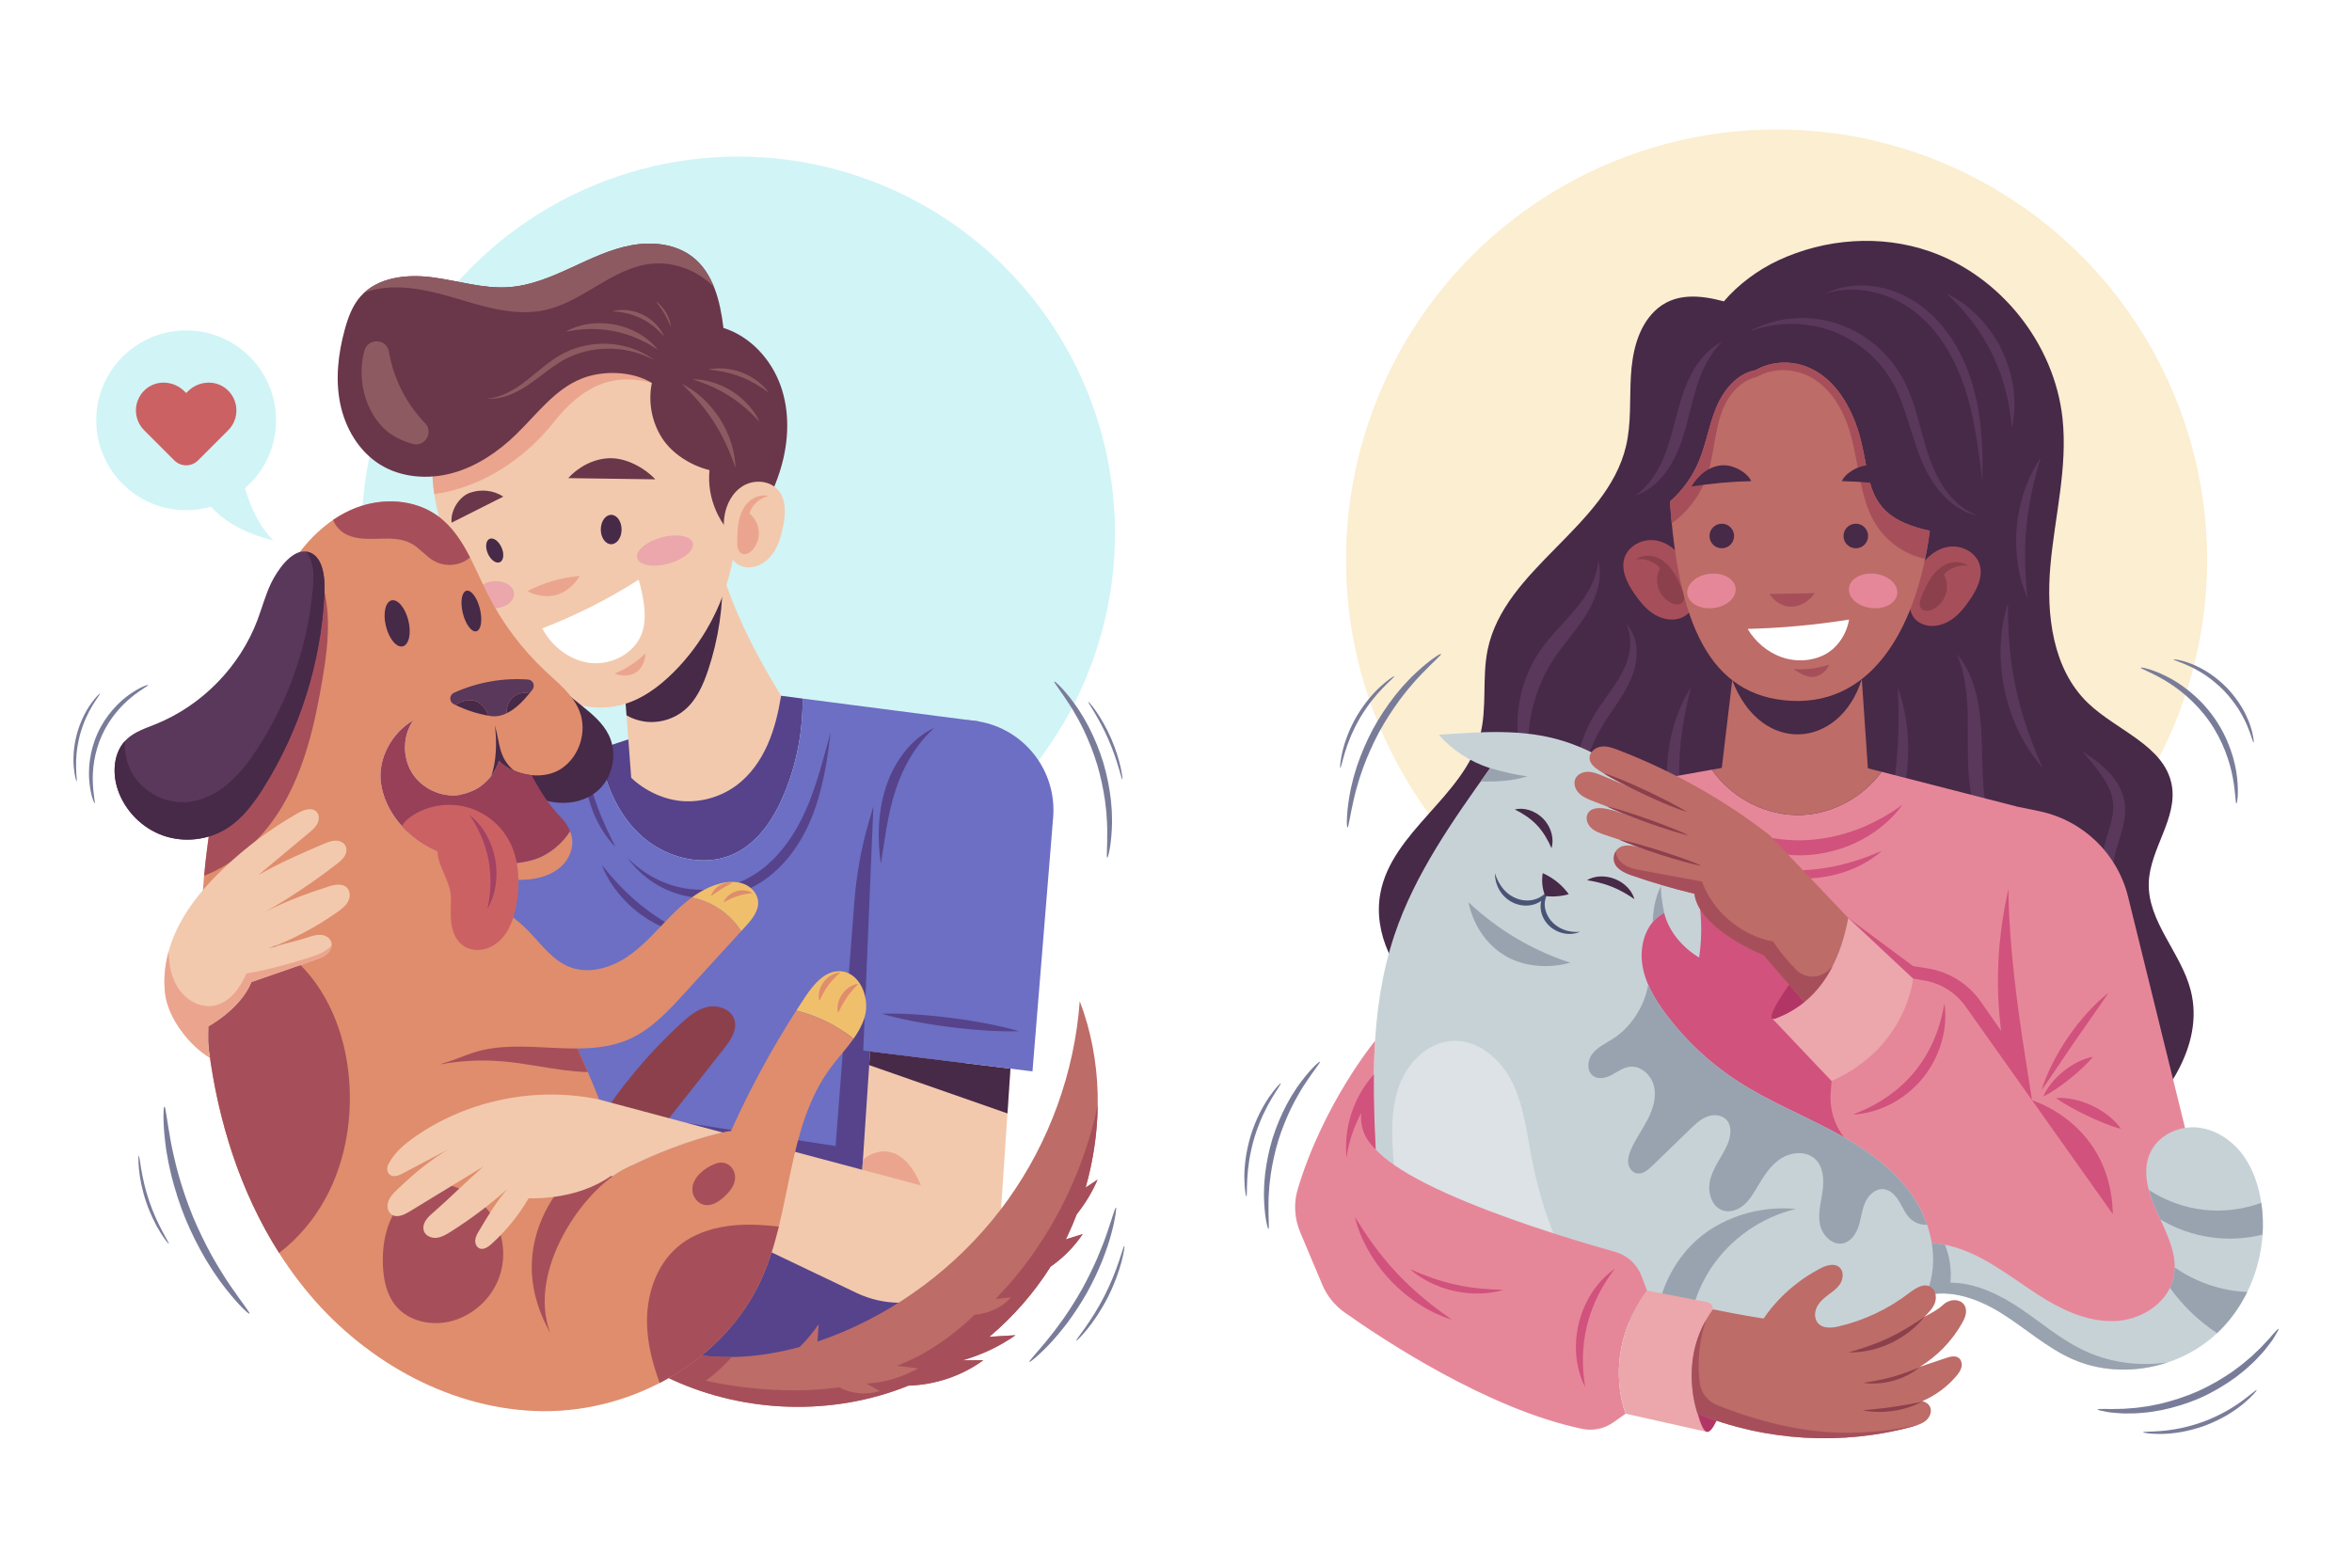 <?xml version="1.0" encoding="utf-8"?>
<!-- Generator: Adobe Illustrator 27.5.0, SVG Export Plug-In . SVG Version: 6.00 Build 0)  -->
<svg version="1.1" xmlns="http://www.w3.org/2000/svg" xmlns:xlink="http://www.w3.org/1999/xlink" x="0px" y="0px"
	 viewBox="0 0 750 500" style="enable-background:new 0 0 750 500;" xml:space="preserve">
<g id="BACKGROUND">
	<rect style="fill:#FFFFFF;" width="750" height="500"/>
</g>
<g id="OBJECTS">
	<g>
		
			<ellipse transform="matrix(0.707 -0.707 0.707 0.707 -51.281 216.307)" style="fill:#D1F4F6;" cx="235.466" cy="170.055" rx="120.139" ry="120.139"/>
		<g>
			<g>
				<g>
					<g>
						<path style="fill:#56438C;" d="M234.322,272.206c7.684-3.697,12.639-11.426,15.869-19.317
							c3.894-9.512,5.833-19.809,5.738-30.085l-6.851-0.888l-48.167,13.719l-9.909,3.264c1.553,9.915,5.312,19.639,12.403,26.654
							C211.393,273.456,224.196,277.077,234.322,272.206z"/>
						<path style="fill:#6C6FC3;" d="M255.93,222.803c0.095,10.276-1.845,20.573-5.738,30.085
							c-3.23,7.892-8.185,15.621-15.869,19.317c-10.126,4.871-22.929,1.25-30.917-6.653c-7.091-7.015-10.849-16.739-12.403-26.654
							l-44.506,14.66l15.067,174.534l86.783,12.982l54.702-19.08l8.99-191.92L255.93,222.803z"/>
					</g>
					<g>
						<g>
							<path style="fill:#56438C;" d="M264.867,233.583c-1.878,6.625-3.721,14.384-6.799,22.146
								c-1.538,3.877-3.42,7.726-5.805,11.311c-2.373,3.583-5.227,6.911-8.571,9.613c-3.336,2.708-7.165,4.748-11.242,5.889
								c-4.065,1.168-8.312,1.487-12.358,1.034c-4.047-0.46-7.887-1.729-11.275-3.493c-3.394-1.765-6.323-4.046-8.715-6.524
								c1.974,2.821,4.657,5.543,7.993,7.743c3.327,2.199,7.299,3.899,11.642,4.676c4.336,0.769,8.993,0.642,13.499-0.505
								c4.513-1.111,8.842-3.333,12.491-6.302c3.667-2.964,6.689-6.614,9.093-10.496c2.416-3.884,4.203-8.03,5.531-12.12
								C263.01,248.347,264.044,240.412,264.867,233.583z"/>
						</g>
						<g>
							<path style="fill:#56438C;" d="M196.302,270.203c-1.777-3.52-3.994-8.028-5.727-12.736c-1.76-4.698-3.023-9.56-3.974-13.387
								c-0.299,3.928,0.387,9.168,2.216,14.04C190.611,263.005,193.512,267.423,196.302,270.203z"/>
						</g>
						<g>
							<path style="fill:#56438C;" d="M219.211,298.077c-4.494-2.266-10.035-5.458-14.96-9.495
								c-4.956-3.999-9.21-8.773-12.344-12.711c0.888,2.353,2.261,4.955,4.105,7.482c1.838,2.53,4.142,4.978,6.729,7.086
								c2.591,2.103,5.458,3.86,8.309,5.144C213.899,296.873,216.727,297.687,219.211,298.077z"/>
						</g>
					</g>
					<path style="fill:#56438C;" d="M278.495,257.199l-1.378,4.708c-2.434,8.315-3.996,16.86-4.659,25.498l-6.002,78.123
						l-47.245-7.327l-59.009,54.119l1.362,15.771l86.783,12.982l54.702-19.08l6.098-130.178L278.495,257.199z"/>
				</g>
				<g>
					<path style="fill:#F2C9AD;" d="M199.039,218.241c0.748,9.943,1.495,19.885,2.243,29.828c4.392,4.203,10.656,7.123,16.725,7.465
						c6.069,0.342,12.239-1.547,17.075-5.229c4.302-3.275,7.49-7.857,9.68-12.8c2.189-4.943,3.427-10.256,4.316-15.589
						c-7.779-12.551-14.715-26.063-19.04-40.181C222.861,196.209,211.607,208.088,199.039,218.241z"/>
					<path style="fill:#472948;" d="M218.374,226.395c3.781-3.23,5.872-7.993,7.446-12.71c3.306-9.911,4.844-20.404,4.57-30.848
						c-0.116-0.367-0.238-0.734-0.351-1.102c-7.177,14.475-18.431,26.354-30.999,36.507c0.248,3.304,0.497,6.607,0.745,9.911
						c2.192,1.24,4.664,1.988,7.179,2.119C211.073,230.485,215.246,229.068,218.374,226.395z"/>
				</g>
				<g>
					<path style="fill:#F2C9AD;" d="M225.088,125.286c-7.967-11.315-21.109-19.14-35.168-20.668
						c-14.059-1.528-28.772,3.351-38.726,13.081c-6.611,6.462-11.099,14.929-12.666,23.896
						c-2.853,16.322,3.803,32.699,11.129,47.656c4.714,9.624,9.925,19.304,17.982,26.559s19.556,11.751,30.214,9.101
						c6.587-1.638,12.225-5.794,16.958-10.521c9.174-9.163,15.527-20.889,18.321-33.345c1.273-5.673,1.783-11.069,0.797-16.781
						c-1.027-5.947,0.354-12.038-0.547-18.077C232.272,138.74,229.472,131.513,225.088,125.286z"/>
					<path style="fill:#6A3649;" d="M208.955,152.881c-9.25-0.129-18.5-0.258-27.75-0.386c3.417-3.759,8.399-6.321,13.479-6.351
						C199.764,146.115,205.493,149.163,208.955,152.881z"/>
					<path style="fill:#6A3649;" d="M144.011,166.706c5.491-2.768,10.982-5.537,16.472-8.305c-3.083-2.074-7.128-2.462-10.635-1.236
						C146.341,158.392,143.555,163.018,144.011,166.706z"/>
					<ellipse style="fill:#472948;" cx="194.893" cy="168.888" rx="3.313" ry="4.688"/>
					<path style="fill:#472948;" d="M159.941,174.631c0.902,2.058,0.653,4.156-0.555,4.686c-1.208,0.529-2.919-0.71-3.821-2.768
						c-0.902-2.058-0.653-4.156,0.555-4.686C157.329,171.333,159.04,172.572,159.941,174.631z"/>
					<path style="fill:#EBA58E;" d="M184.829,183.699c-5.798,0.493-11.494,2.147-16.654,4.836c2.644,1.5,6.378,2.06,9.299,1.219
						C180.396,188.913,183.387,186.375,184.829,183.699z"/>
					<path style="fill:#FFFFFF;" d="M203.654,184.895c-9.693,6.178-20.004,11.386-30.729,15.522
						c2.899,5.6,8.645,10.13,14.893,10.981c6.248,0.852,13.021-2.134,16.07-7.654C206.877,198.334,205.322,190.848,203.654,184.895z
						"/>
					<path style="fill:#EBA58E;" d="M205.828,208.381c-2.816,2.759-6.177,4.96-9.833,6.437c2.053,0.911,4.908,0.87,6.803-0.335
						C204.694,213.279,205.781,210.627,205.828,208.381z"/>
					<path style="fill:#EBA7AC;" d="M220.913,173.172c0.628,2.302-2.831,5.251-7.727,6.586c-4.895,1.335-9.373,0.551-10.001-1.752
						c-0.628-2.302,2.832-5.251,7.727-6.586C215.808,170.085,220.285,170.87,220.913,173.172z"/>
					<path style="fill:#EBA7AC;" d="M163.938,189.199c0.19,2.379-2.425,4.529-5.84,4.801c-3.416,0.273-6.339-1.435-6.529-3.814
						c-0.19-2.379,2.425-4.529,5.841-4.801C160.825,185.113,163.748,186.82,163.938,189.199z"/>
					<path style="fill:#EBA58E;" d="M176.502,134.76c8.327-10.5,17.759-16.325,31.358-12.617l5.595,1.201
						c-6.59-6.994-17.81-9.322-27.291-7.756c-9.482,1.565-18.089,6.457-25.941,11.997c-3.99,2.815-7.858,5.827-12.1,8.248
						c-2.883,1.645-5.977,3.003-9.194,3.776c-0.148,0.66-0.286,1.322-0.402,1.987c-0.934,5.344-0.835,10.693-0.041,15.997
						C153.556,155.551,167.343,146.309,176.502,134.76z"/>
					<g>
						<path style="fill:#6A3649;" d="M236.546,173.362c-7.171-5.312-11.232-14.547-10.301-23.423
							c-5.89-1.433-11.967-5.218-15.208-10.341c-3.241-5.123-4.405-11.52-3.177-17.456c-6.21-3.83-15.582-4.092-22.364-1.403
							c-8.605,3.412-14.327,11.415-20.975,17.857c-5.741,5.563-12.579,10.197-20.291,12.299c-7.713,2.102-16.365,1.46-23.135-2.791
							c-6.71-4.213-11.029-11.617-12.614-19.38c-1.585-7.762-0.653-15.862,1.426-23.507c1.035-3.807,2.408-7.638,4.998-10.614
							c5.415-6.223,14.746-7.222,22.926-6.16c8.181,1.062,16.254,3.73,24.482,3.141c6.86-0.491,13.342-3.222,19.592-6.094
							c6.249-2.873,12.506-5.956,19.264-7.234c6.758-1.278,14.24-0.52,19.672,3.699c6.68,5.189,8.838,14.248,9.846,22.647
							c8.513,2.637,15.211,9.973,18.217,18.363c3.006,8.39,2.621,17.746,0.1,26.294C246.483,157.81,241.738,166.118,236.546,173.362
							z"/>
						<path style="fill:#8E5A61;" d="M131.634,141.601c3.912,1.055,6.701-3.725,3.896-6.65c-3.475-3.623-6.333-7.838-8.38-12.422
							c-1.479-3.312-2.532-6.81-3.146-10.384c-0.726-4.226-6.682-4.424-7.809-0.287c-0.44,1.615-0.732,3.266-0.842,4.945
							c-0.468,7.139,1.844,14.576,6.881,19.656C124.604,138.849,127.996,140.62,131.634,141.601z"/>
						<path style="fill:#8E5A61;" d="M142.944,94.446c10.167,2.922,20.735,6.747,31.052,4.406
							c11.71-2.657,20.823-12.856,32.702-14.606c7.611-1.121,15.594,1.818,20.967,7.277c-1.494-3.739-3.642-7.094-6.825-9.566
							c-5.432-4.219-12.914-4.977-19.672-3.699c-6.758,1.278-13.015,4.361-19.264,7.234c-6.249,2.873-12.731,5.603-19.592,6.094
							c-8.228,0.589-16.301-2.078-24.482-3.141c-7.596-0.986-16.179-0.189-21.703,4.912
							C124.397,90.221,134.211,91.936,142.944,94.446z"/>
					</g>
					<g>
						<path style="fill:#F2C9AD;" d="M230.995,164.768c0.554-3.966,2.627-7.87,6.093-9.876c3.466-2.006,8.365-1.651,11.002,1.363
							c2.694,3.078,2.423,7.708,1.609,11.716c-0.577,2.844-1.373,5.7-2.958,8.13c-1.585,2.43-4.07,4.405-6.945,4.791
							C231.463,182.013,230.186,170.569,230.995,164.768z"/>
						<path style="fill:#EBA58E;" d="M245.075,158.213c-2.189-0.599-4.61,0.222-6.277,1.761c-1.668,1.539-2.651,3.705-3.142,5.921
							c-0.491,2.215-0.529,4.503-0.564,6.771c-0.012,0.751-0.022,1.515,0.186,2.236c0.208,0.721,0.671,1.408,1.362,1.701
							c1.186,0.503,2.533-0.3,3.377-1.272c1.416-1.631,2.132-3.85,1.937-6.001c-0.195-2.151-1.299-4.205-2.986-5.554
							C239.72,161.076,242.326,158.751,245.075,158.213z"/>
					</g>
					<g>
						<g>
							<path style="fill:#8E5A61;" d="M234.532,149.246c-0.038-2.277-0.427-4.919-1.259-7.632c-0.826-2.713-2.094-5.49-3.718-8.044
								c-1.629-2.551-3.611-4.873-5.721-6.768c-2.107-1.901-4.337-3.369-6.386-4.365c3.293,3.153,7.201,7.427,10.278,12.298
								C230.842,139.582,233.065,144.93,234.532,149.246z"/>
						</g>
						<g>
							<path style="fill:#8E5A61;" d="M242.204,134.538c-1.479-3.331-4.684-7.194-8.816-9.774c-4.101-2.63-8.964-3.871-12.608-3.782
								c3.489,1.068,7.799,2.77,11.68,5.248C236.362,128.677,239.745,131.843,242.204,134.538z"/>
						</g>
						<g>
							<path style="fill:#8E5A61;" d="M245.147,125.236c-1.701-2.45-4.891-5.052-8.629-6.447c-3.721-1.442-7.833-1.618-10.732-0.917
								c2.975,0.253,6.713,0.891,10.227,2.245C239.538,121.44,242.755,123.448,245.147,125.236z"/>
						</g>
						<g>
							<path style="fill:#8E5A61;" d="M155.285,127.149c2.028,0.163,4.275-0.162,6.492-0.937c2.223-0.768,4.415-1.952,6.525-3.36
								c4.224-2.798,8.125-6.482,12.747-8.713c4.603-2.267,9.836-3.169,14.702-2.889c4.886,0.258,9.371,1.708,12.956,3.616
								c-3.236-2.446-7.731-4.45-12.831-5.044c-5.075-0.622-10.719,0.161-15.667,2.6c-2.493,1.192-4.706,2.808-6.774,4.442
								c-2.069,1.641-4.005,3.327-5.965,4.821C163.591,124.685,159.383,126.865,155.285,127.149z"/>
						</g>
						<g>
							<path style="fill:#8E5A61;" d="M180.311,105.817c2.168-0.443,4.636-0.803,7.258-0.873c2.62-0.076,5.387,0.131,8.097,0.654
								c2.709,0.533,5.351,1.379,7.751,2.433c2.404,1.049,4.557,2.308,6.399,3.533c-1.362-1.736-3.295-3.503-5.672-4.932
								c-2.37-1.435-5.169-2.528-8.076-3.097c-2.909-0.563-5.913-0.601-8.648-0.16C184.68,103.807,182.225,104.72,180.311,105.817z"
								/>
						</g>
						<g>
							<path style="fill:#8E5A61;" d="M195.13,99.323c2.736,0.058,6.159,0.683,9.235,2.197c3.092,1.48,5.701,3.784,7.438,5.898
								c-0.508-1.269-1.359-2.653-2.542-3.902c-1.177-1.252-2.676-2.362-4.328-3.167c-1.654-0.801-3.453-1.292-5.165-1.442
								C198.056,98.75,196.442,98.937,195.13,99.323z"/>
						</g>
						<g>
							<path style="fill:#8E5A61;" d="M209.128,96.086c0.817,1.067,1.837,2.441,2.701,3.916c0.872,1.47,1.579,3.028,2.118,4.26
								c-0.124-1.337-0.66-3.059-1.567-4.584C211.484,98.146,210.238,96.842,209.128,96.086z"/>
						</g>
					</g>
				</g>
			</g>
			<path style="fill:#FFFFFF;" d="M143.54,366.257c0.918-0.485,1.835-0.97,2.753-1.456
				C145.361,365.258,144.444,365.745,143.54,366.257z"/>
			<g>
				<g>
					<path style="fill:#F2C9AD;" d="M277.455,335.343l-2.5,37.75l-21.408-5.719l-23.117-6.175
						c-9.776,2.1-23.151,7.389-31.225,11.644c-1.265,0.62-2.573,1.421-3.898,2.374l50.739,24.219l27.06,12.916
						c8.619,4.114,18.618,4.202,27.308,0.239h0c10.804-4.927,18.033-15.385,18.823-27.233l2.968-44.515L277.455,335.343z"/>
					<polygon style="fill:#472948;" points="277.455,335.343 322.205,340.843 321.254,355.113 277.166,339.708 					"/>
					<path style="fill:#EBA58E;" d="M274.955,373.093l18.67,4.987c-5.337-13.32-13.96-12.156-18.46-8.156L274.955,373.093z"/>
				</g>
				<path style="fill:#6C6FC3;" d="M329.234,341.707l-53.963-6.632l3.224-77.875c0.716-17.305,16.471-30.045,33.544-27.124l0,0
					c14.669,2.51,24.992,15.808,23.785,30.642L329.234,341.707z"/>
				<g>
					<path style="fill:#56438C;" d="M324.96,328.894c-11.854-3.483-31.475-5.981-43.823-5.579
						C292.99,326.798,312.611,329.296,324.96,328.894z"/>
				</g>
				<g>
					<path style="fill:#56438C;" d="M280.889,275.486c1.118-6.684,2.023-15.365,4.669-23.445c1.317-4.025,3.087-7.89,5.212-11.278
						c2.115-3.397,4.605-6.285,7.099-8.586c-3.086,1.398-6.347,3.857-9.058,7.168c-2.727,3.297-4.91,7.38-6.318,11.696
						c-1.406,4.314-2.077,8.804-2.248,12.993C280.072,268.229,280.374,272.137,280.889,275.486z"/>
				</g>
			</g>
			<path style="fill:#8C404C;" d="M198.268,375.787c10.857-13.773,21.714-27.545,32.571-41.318c2.111-2.678,4.351-5.962,3.353-9.223
				c-1.01-3.301-5.105-4.826-8.484-4.117c-3.378,0.709-6.154,3.046-8.693,5.384c-10.212,9.399-19.184,20.143-26.613,31.866
				C193.011,363.449,195.659,370.717,198.268,375.787z"/>
			<g>
				<path style="fill:#BD6C67;" d="M343.348,387.266c2.694-3.368,4.948-7.089,6.651-11.052c-1.274,0.852-2.548,1.704-3.823,2.556
					c5.544-19.456,5.322-40.643-1.869-59.452c-1.659,22.688-9.689,44.876-22.933,63.372c-13.245,18.495-31.664,33.243-52.609,42.121
					c-2.646,1.121-5.345,2.141-8.081,3.061c0.123-1.836,0.246-3.673,0.368-5.509c-1.784,2.587-3.809,5.005-6.026,7.232
					c-11.597,3.176-23.722,4.273-35.492,2.081c-2.68,1.982-6.505,4.436-9.184,6.418c22.696,11.769,50.213,13.864,74.429,5.667
					c1.647-0.557,3.275-1.166,4.886-1.816c8.534-0.26,16.997-3.077,23.9-8.111c-2.216,0.011-4.432,0.023-6.648,0.034
					c6.025-1.717,11.772-4.411,16.902-8.007c-2.779,0.165-5.557,0.329-8.335,0.494c7.598-6.399,14.221-13.956,19.516-22.353
					c4.017-2.812,7.529-6.345,10.266-10.413c-1.802,0.566-3.603,1.131-5.405,1.697c0.201-0.412,0.406-0.822,0.602-1.237
					C341.506,391.828,342.468,389.564,343.348,387.266z"/>
				<path style="fill:#A64F5A;" d="M350.041,352.464c-4.816,23.067-16.455,45.369-32.583,61.803c1.555-0.022,3.33-0.439,4.885-0.461
					c-2.808,3.263-7.229,5.157-11.521,5.495c-7.065,6.796-15.688,12.903-24.886,16.293c2.171,0.239,4.683,0.597,6.854,0.836
					c-4.984,2.786-10.803,4.62-16.509,4.842c1.448,0.771,2.867,1.639,4.315,2.41c-4.153,1.322-9.164,0.885-12.991-1.201
					c-13.386,1.906-29.33,0.842-42.524-2.11c3.029-2.206,5.805-4.755,8.284-7.565c-4.629,0.07-9.257-0.279-13.831-1.131
					c-2.68,1.982-6.505,4.436-9.184,6.418c22.696,11.769,50.213,13.864,74.429,5.667c1.647-0.557,3.275-1.166,4.886-1.816
					c8.534-0.26,16.997-3.077,23.9-8.111c-2.216,0.011-4.432,0.023-6.648,0.034c6.025-1.717,11.772-4.411,16.902-8.007
					c-2.779,0.165-5.557,0.329-8.335,0.494c7.598-6.399,14.221-13.956,19.516-22.353c4.017-2.812,7.529-6.345,10.266-10.413
					c-1.802,0.566-3.603,1.131-5.405,1.697c0.201-0.412,0.406-0.822,0.602-1.237c1.045-2.221,2.006-4.485,2.887-6.783
					c2.694-3.368,4.948-7.089,6.651-11.052c-1.274,0.852-2.548,1.704-3.823,2.556C348.613,370.219,349.934,361.335,350.041,352.464z
					"/>
			</g>
			<g>
				<path style="fill:#472948;" d="M185.216,224.835c3.441,2.759,6.991,5.651,8.92,9.617c2.706,5.565,1.48,12.789-2.91,17.149
					c-5.934,5.895-16.177,5.663-23.159,1.056c-6.981-4.607-11.076-12.6-13.123-20.71c-0.977-3.87-3.877-31.023,2.039-29.711
					c2.164,0.48,5.363,4.263,7.083,5.641c2.243,1.798,4.486,3.597,6.729,5.395C175.602,217.128,180.409,220.982,185.216,224.835z"/>
				<g>
					<path style="fill:#F0BF6C;" d="M267.606,309.752c-4.754-0.005-8.245,4.302-10.884,8.256c-0.953,1.427-1.886,2.868-2.814,4.311
						c6.653,1.598,12.949,4.684,18.267,8.99c1.504-2.133,2.78-4.379,3.534-6.886C277.579,318.206,274.099,309.759,267.606,309.752z"
						/>
					<g>
						<path style="fill:#DF8D6D;" d="M267.223,323.095c0.77-1.564,1.672-3.326,2.804-4.952c1.122-1.633,2.452-3.099,3.643-4.371
							c-1.733,0.162-3.85,1.418-5.148,3.331C267.19,318.992,266.762,321.416,267.223,323.095z"/>
					</g>
					<g>
						<path style="fill:#DF8D6D;" d="M261.296,319.224c0.719-1.579,1.613-3.32,2.774-4.895c1.153-1.581,2.544-2.957,3.834-4.118
							c-1.735,0.008-3.951,1.156-5.302,3.041C261.21,315.109,260.782,317.568,261.296,319.224z"/>
					</g>
					<path style="fill:#DF8D6D;" d="M233.121,360.68c-9.864,1.593-25.076,7.504-33.916,12.163
						c-5.25-15.5-10.613-29.048-16.997-42.649c-8.758-18.66-20.515-35.907-34.684-50.878c3.836,0.286,7.735,0.718,11.571,1.004
						c3.685,0.275,7.41,0.548,11.061-0.029s7.274-2.094,9.71-4.873c2.436-2.779,3.448-6.959,1.884-10.307
						c-2.368,3.849-6.692,7.453-10.984,8.865c-4.293,1.412-8.889,1.655-13.403,1.44c-7.937-0.378-15.956-2.209-22.67-6.458
						c-6.715-4.249-11.998-11.126-13.192-18.982c-1.194-7.856,3.398-16.252,10.267-20.246c-3.344,4.859-3.512,11.703-0.411,16.72
						c3.101,5.017,9.298,7.927,15.139,7.108c5.841-0.819,11-5.32,12.602-10.996c2.643,2.633,6.507,4.284,10.416,4.667
						c3.33,0.326,6.691-0.266,9.36-1.992c5.801-3.752,8.431-11.746,5.992-18.21c-1.997-5.292-6.68-8.995-10.817-12.853
						c-7.573-7.063-13.887-15.473-18.556-24.716c-4.51-8.928-7.895-19.13-16.013-24.973c-7.326-5.274-17.429-5.776-25.862-2.557
						c-8.433,3.219-15.29,9.763-20.271,17.291c-4.981,7.528-8.249,16.045-11.173,24.585c-5.625,16.433-10.122,33.252-13.449,50.3
						c-5.489,28.132-5.762,51.87-2.168,80.306c3.593,28.436,13.681,56.557,32.158,78.468c18.477,21.911,45.907,37.014,74.568,37.203
						c28.661,0.19,57.706-16.033,69.527-42.144c9.823-21.698,7.893-48.343,22.1-67.46c2.311-3.11,5.04-6.014,7.265-9.169
						c-5.318-4.306-11.614-7.392-18.267-8.99C246.041,334.567,239.081,347.398,233.121,360.68z"/>
				</g>
				<path style="fill:#984058;" d="M146.497,253.559c-5.841,0.819-12.038-2.091-15.139-7.108c-3.101-5.017-2.933-11.861,0.411-16.72
					c-6.869,3.994-11.461,12.39-10.267,20.246c1.194,7.856,6.477,14.733,13.192,18.982c6.715,4.249,14.733,6.079,22.67,6.458
					c4.514,0.215,9.111-0.028,13.403-1.44c4.293-1.412,8.617-5.016,10.984-8.865c-2.057-5.356-4.593-3.728-12.236-17.881
					c-3.908-0.383-7.772-2.034-10.416-4.667C157.496,248.239,152.338,252.74,146.497,253.559z"/>
				<path style="fill:#472948;" d="M130.226,197.943c0.986,4.048,0.181,7.72-1.798,8.202c-1.979,0.482-4.382-2.409-5.368-6.457
					c-0.986-4.048-0.181-7.72,1.798-8.202C126.837,191.004,129.24,193.895,130.226,197.943z"/>
				<path style="fill:#472948;" d="M153.046,194.212c0.87,3.571,0.351,6.763-1.158,7.131c-1.509,0.367-3.437-2.229-4.307-5.8
					c-0.87-3.571-0.351-6.763,1.158-7.131C150.248,188.045,152.176,190.642,153.046,194.212z"/>
				<g>
					<path style="fill:#A64F5A;" d="M103.795,382.227c5.844-10.731,8.238-23.174,7.692-35.381
						c-0.654-14.618-5.769-29.459-16.272-39.647c-8.154-7.909-19.827-12.476-30.998-11.582c-0.211,12.52,0.611,25.113,2.34,38.795
						c2.904,22.982,10.056,45.755,22.445,65.213C95.07,394.97,100.132,388.955,103.795,382.227z"/>
					<path style="fill:#A64F5A;" d="M175.455,425.093c-7.5-19.75,10.5-45.75,23.75-52.25c-0.914-2.699-1.835-5.322-2.761-7.913
						C185.342,368.122,157.501,393.201,175.455,425.093z"/>
					<path style="fill:#A64F5A;" d="M234.53,390.764c-6.6,0.532-13.259,2.539-18.322,6.806c-7.087,5.972-10.169,15.721-9.874,24.984
						c0.203,6.354,1.81,12.539,4.034,18.521c14.095-7.288,25.905-18.696,32.443-33.136c2.42-5.346,4.125-10.992,5.536-16.752
						C243.747,390.692,239.133,390.393,234.53,390.764z"/>
					<path style="fill:#A64F5A;" d="M142.221,377.593c-6.189-1.734-13.09,3.748-16.162,8.656c-3.21,5.13-4.232,11.388-3.956,17.434
						c0.209,4.579,1.218,9.329,4.146,12.856c4.205,5.064,11.726,6.513,18.06,4.721c6.413-1.815,11.892-6.671,14.465-12.818
						c2.573-6.148,2.184-13.459-1.025-19.3C154.513,383.249,148.607,379.381,142.221,377.593z"/>
					<path style="fill:#A64F5A;" d="M220.841,380.143c0.307,1.988,1.861,3.792,3.839,4.158c2.282,0.422,4.487-0.996,6.203-2.559
						c1.268-1.155,2.452-2.465,3.098-4.054c1.64-4.035-1.666-8.124-5.836-6.551C224.604,372.473,220.188,375.917,220.841,380.143z"
						/>
				</g>
				<circle style="fill:#DF8D6D;" cx="146.685" cy="233.906" r="1.729"/>
				<path style="fill:#DF8D6D;" d="M140.372,240.26c0,1.059-0.858,1.917-1.917,1.917c-1.059,0-1.917-0.858-1.917-1.917
					c0-1.059,0.858-1.917,1.917-1.917C139.514,238.343,140.372,239.201,140.372,240.26z"/>
				<path style="fill:#DF8D6D;" d="M147.289,243.76c0,0.874-0.709,1.583-1.583,1.583c-0.874,0-1.583-0.709-1.583-1.583
					c0-0.875,0.709-1.583,1.583-1.583C146.58,242.176,147.289,242.885,147.289,243.76z"/>
				<path style="fill:#DF8D6D;" d="M173.587,229.902c0,0.796-0.645,1.441-1.441,1.441s-1.441-0.645-1.441-1.441
					s0.645-1.441,1.441-1.441S173.587,229.107,173.587,229.902z"/>
				<path style="fill:#DF8D6D;" d="M178.122,236.593c0,1.151-0.933,2.083-2.083,2.083s-2.083-0.933-2.083-2.083
					s0.933-2.083,2.083-2.083S178.122,235.442,178.122,236.593z"/>
				<path style="fill:#DF8D6D;" d="M181.751,229.157c0,0.772-0.626,1.398-1.398,1.398c-0.772,0-1.398-0.626-1.398-1.398
					s0.626-1.398,1.398-1.398C181.125,227.76,181.751,228.385,181.751,229.157z"/>
				<g>
					<path style="fill:#472948;" d="M157.789,231.343c0.75,5.167,0.457,11.908-1.146,16.121c1.108-1.468,1.956-3.127,2.457-4.901
						c1.336,1.331,2.986,2.409,4.794,3.201C158.836,241.604,159.455,236.759,157.789,231.343z"/>
				</g>
				<path style="fill:#A64F5A;" d="M160.222,338.503c6.57,0.552,13.035,1.965,19.574,2.803c2.536,0.325,5.102,0.556,7.664,0.621
					c-1.683-3.936-3.422-7.835-5.251-11.733c-1.418-3.021-2.923-6.001-4.496-8.945c-13.422,3.375-26.121,9.757-37.109,18.178
					C147.066,338.265,153.68,337.953,160.222,338.503z"/>
				<g>
					<path style="fill:#DF8D6D;" d="M220.603,286.247c-2.381,1.734-4.587,3.762-6.653,5.848c-4.517,4.562-8.691,9.572-14.031,13.135
						c-5.341,3.563-12.261,5.514-18.247,3.193c-5.493-2.13-9.081-7.294-13.195-11.511c-3.968-4.066-8.705-7.36-13.853-9.755
						c-8.059-3.75-18.965-6.224-27.834-4.155c-8.385,1.956-10.667,14.8-10.197,21.925c0.518,7.854,3.577,15.299,6.851,22.457
						c2.224,4.862,5.074,10.133,10.158,11.79c5.74,1.871,11.658-1.627,17.408-3.471c16.031-5.14,34.561,2.574,49.89-4.387
						c6.898-3.133,12.206-8.874,17.314-14.469c6.05-6.626,12.101-13.252,18.151-19.878
						C232.889,291.445,227.019,287.443,220.603,286.247z"/>
					<path style="fill:#F0BF6C;" d="M241.73,287.318c-0.274-2.459-2.23-4.515-4.539-5.404c-2.309-0.889-4.901-0.759-7.306-0.181
						c-3.387,0.815-6.458,2.457-9.282,4.513c6.416,1.196,12.286,5.198,15.76,10.723c0.44-0.482,0.88-0.964,1.32-1.446
						C239.808,293.198,242.079,290.449,241.73,287.318z"/>
					<g>
						<path style="fill:#DF8D6D;" d="M230.701,287.839c1.314-0.744,2.832-1.516,4.454-2.036c1.619-0.53,3.301-0.795,4.801-0.963
							c-1.231-0.873-3.377-1.186-5.29-0.545C232.741,284.898,231.186,286.41,230.701,287.839z"/>
					</g>
					<g>
						<path style="fill:#DF8D6D;" d="M226.695,285.836c1.003-0.695,2.129-1.537,3.324-2.28c1.191-0.749,2.441-1.393,3.505-1.99
							c-1.191-0.255-2.837,0.049-4.184,0.904C227.981,283.306,226.987,284.654,226.695,285.836z"/>
					</g>
				</g>
				<path style="fill:#A64F5A;" d="M89.819,257.468c7.365-12.296,10.589-26.592,12.985-40.723
					c2.019-11.909,3.396-24.762-2.063-35.537c-2.043-1.327-4.215-2.452-6.47-3.339c-0.315,0.447-0.623,0.897-0.924,1.352
					c-4.981,7.528-8.249,16.045-11.173,24.585c-5.625,16.433-10.122,33.252-13.449,50.3c-1.705,8.74-2.906,17.056-3.645,25.22
					C75.382,275.338,84.07,267.067,89.819,257.468z"/>
				<g>
					<path style="fill:#59385B;" d="M103.44,189.569c-1.082,21.704-7.803,43.103-19.327,61.527
						c-3.125,4.997-6.721,9.898-11.694,13.061c-5.992,3.81-13.755,4.691-20.448,2.319c-6.693-2.372-12.17-7.944-14.426-14.677
						c-1.804-5.385-1.333-11.957,2.737-15.918c2.567-2.498,6.129-3.609,9.448-4.955c14.731-5.978,26.758-18.306,32.37-33.18
						c1.481-3.926,2.539-8.021,4.366-11.798c1.763-3.645,6.402-10.833,11.304-10.003C103.466,176.91,103.653,185.292,103.44,189.569
						z"/>
					<path style="fill:#472948;" d="M97.771,175.945c-0.054-0.009-0.108-0.004-0.162-0.012c0.756,0.984,1.342,2.117,1.704,3.297
						c0.853,2.779,0.713,5.756,0.451,8.651c-1.648,18.238-7.883,36.044-17.971,51.327c-2.636,3.993-5.564,7.853-9.235,10.921
						c-3.672,3.068-8.157,5.318-12.926,5.702c-6.863,0.552-13.895-3.105-17.383-9.042c-1.836-3.125-2.633-6.799-2.427-10.414
						c-3.634,3.997-4.008,10.254-2.276,15.424c2.256,6.733,7.733,12.305,14.426,14.677c6.693,2.372,14.456,1.491,20.448-2.319
						c4.973-3.163,8.569-8.064,11.694-13.061c11.524-18.424,18.245-39.823,19.327-61.527
						C103.653,185.292,103.466,176.91,97.771,175.945z"/>
				</g>
				<path style="fill:#A64F5A;" d="M110.658,170.573c3.18,1.48,6.84,1.346,10.345,1.243c3.506-0.102,7.197-0.099,10.265,1.601
					c2.666,1.477,4.565,4.087,7.237,5.554c2.929,1.608,6.672,1.626,9.617,0.047c0.634-0.34,1.217-0.764,1.76-1.235
					c-2.648-5.157-5.745-9.944-10.401-13.296c-7.326-5.274-17.429-5.776-25.862-2.557c-2.619,1-5.085,2.321-7.391,3.891
					C106.947,167.849,108.661,169.644,110.658,170.573z"/>
				<g>
					<path style="fill:#472948;" d="M151.522,223.565c-1.389-0.465-2.932-0.266-4.3,0.258c-0.702,0.269-1.366,0.619-2.01,1.006
						c3.351,1.637,6.96,2.832,10.593,3.435c-0.316-0.723-0.666-1.428-1.105-2.082C153.923,225.02,152.847,224.009,151.522,223.565z"
						/>
					<path style="fill:#472948;" d="M168.841,221.14c-1.689-0.385-3.55-0.06-4.941,0.983c-1.63,1.222-2.497,3.339-2.312,5.358
						C164.288,226.176,166.729,223.73,168.841,221.14z"/>
					<path style="fill:#59385B;" d="M163.9,222.122c1.391-1.043,3.252-1.368,4.941-0.983c0.321-0.394,0.637-0.789,0.943-1.185
						c0.967-1.254,0.185-3.109-1.395-3.224c-8.055-0.588-16.256,0.878-23.611,4.215c-1.542,0.7-1.601,2.865-0.09,3.63
						c0.173,0.088,0.35,0.168,0.525,0.253c0.645-0.387,1.309-0.738,2.01-1.006c1.368-0.524,2.911-0.723,4.3-0.258
						c1.325,0.444,2.401,1.456,3.178,2.617c0.438,0.655,0.789,1.36,1.105,2.082c0.23,0.038,0.459,0.082,0.689,0.116
						c1.781,0.258,3.482-0.121,5.094-0.9C161.403,225.461,162.27,223.345,163.9,222.122z"/>
				</g>
				<g>
					<path style="fill:#CC6164;" d="M164.785,275.231c-0.564-2.958-1.582-5.798-3.186-8.362c-2.937-4.692-7.736-8.183-13.105-9.531
						c-5.369-1.348-11.248-0.539-16.053,2.21c-1.696,0.97-3.292,2.218-4.3,3.887c1.919,2.128,4.141,3.997,6.553,5.523
						c1.54,0.975,3.156,1.808,4.817,2.54c0,0,0,0,0,0l-0.007,0.012c0.178,5.162,4.135,9.459,4.27,14.622
						c0.071,2.694-0.199,5.402,0.115,8.079s1.308,5.417,3.407,7.107c2.261,1.82,5.531,2.104,8.251,1.093
						c2.72-1.011,4.906-3.178,6.362-5.688c1.455-2.511,2.237-5.357,2.755-8.212C165.454,284.15,165.611,279.563,164.785,275.231z"/>
					<g>
						<path style="fill:#A34262;" d="M155.412,289.909c1.145-1.936,2.104-4.429,2.568-7.219c0.474-2.785,0.455-5.85-0.107-8.818
							c-0.568-2.967-1.677-5.824-3.141-8.241c-1.457-2.424-3.265-4.39-5.041-5.77c1.257,1.872,2.547,4.062,3.616,6.511
							c1.074,2.444,1.931,5.138,2.462,7.9c0.521,2.763,0.714,5.584,0.613,8.252C156.288,285.195,155.893,287.706,155.412,289.909z"
							/>
					</g>
				</g>
			</g>
			<g>
				<path style="fill:#F2C9AD;" d="M66.431,327.342c-0.078,3.185-0.208,6.96,0.529,10.06c-6.601-3.938-13.204-12.525-14.247-20.14
					c-1.042-7.615,0.856-15.443,4.391-22.268c3.535-6.825,8.639-12.726,14.201-18.031c7.134-6.805,15.1-12.737,23.664-17.623
					c1.886-1.076,4.522-2.006,5.993-0.409c0.904,0.982,0.859,2.562,0.254,3.751c-0.605,1.189-1.658,2.078-2.683,2.932
					c-5.393,4.496-10.786,8.992-16.179,13.488c6.66-3.842,13.862-6.985,20.941-9.985c1.176-0.499,2.394-0.993,3.671-1.011
					c1.278-0.018,2.645,0.547,3.219,1.689c0.525,1.045,0.273,2.346-0.347,3.337c-0.62,0.991-1.557,1.736-2.481,2.452
					c-7.292,5.647-14.974,10.79-22.974,15.379c6.468-3.452,13.373-5.956,20.353-8.201c2.012-0.647,4.535-1.123,5.973,0.427
					c1.072,1.156,0.996,3.04,0.233,4.42s-2.068,2.366-3.355,3.276c-6.751,4.775-14.115,8.683-21.853,11.597
					c4.1-1.344,8.382-2.203,12.482-3.547c1.311-0.43,2.661-0.865,4.038-0.78c1.377,0.085,2.806,0.814,3.309,2.098
					c0.535,1.366-0.133,2.968-1.22,3.954c-1.087,0.986-2.515,1.49-3.901,1.971c-6.759,2.343-13.518,4.687-20.277,7.03
					C76.705,321.843,66.431,327.342,66.431,327.342z"/>
				<path style="fill:#EBA58E;" d="M104.992,302.289c-1.727,1.517-3.955,2.314-6.141,3.023c-6.501,2.108-13.525,4.035-20.267,5.154
					c-1.05,2.328-2.284,4.607-4.005,6.493c-1.721,1.887-3.975,3.368-6.492,3.798c-3.584,0.612-7.322-1.025-9.785-3.699
					c-2.463-2.674-3.765-6.256-4.257-9.858c-0.171-1.251-0.247-2.509-0.266-3.77c-1.243,4.508-1.699,9.208-1.066,13.831
					c1.042,7.615,7.646,16.203,14.247,20.14c-0.737-3.099-0.607-6.875-0.529-10.06c0,0,10.275-5.499,13.733-14.133
					c6.759-2.343,13.518-4.687,20.278-7.03c1.386-0.481,2.814-0.985,3.901-1.971c0.759-0.688,1.303-1.677,1.386-2.675
					C105.497,301.801,105.255,302.058,104.992,302.289z"/>
			</g>
			<path style="fill:#F2C9AD;" d="M191.085,350.689C191.085,350.689,191.085,350.689,191.085,350.689
				c-19.942-4.251-41.84,0.115-58.584,11.75c-3.46,2.404-6.791,5.185-8.701,8.989c-0.447,0.89-0.466,1.983,0.114,2.792
				c1.101,1.535,3.05,0.799,4.508,0.029c5.039-2.664,10.079-5.328,15.118-7.992c-6.222,3.524-11.783,8.274-16.949,13.216
				c-1.417,1.355-2.838,2.847-3.016,4.922c-0.084,0.969,0.218,1.974,0.919,2.647c1.734,1.665,4.236,0.505,6.133-0.652
				c7.834-4.776,15.669-9.551,23.503-14.327c-5.419,4.72-10.637,10.018-16.056,14.739c-0.894,0.779-1.803,1.575-2.413,2.592
				c-0.61,1.017-0.883,2.309-0.42,3.4c0.626,1.477,2.431,2.162,4.025,1.983c1.594-0.179,3.023-1.031,4.38-1.887
				c6.441-4.061,12.546-8.655,18.232-13.721c-3.563,3.931-6.403,8.859-9.137,13.406c-0.543,0.903-1.081,1.853-1.187,2.902
				c-0.105,1.049,0.337,2.226,1.298,2.661c1.307,0.592,2.757-0.387,3.825-1.345c4.682-4.203,8.702-9.143,11.865-14.582
				c2.689,0.03,5.392-0.122,8.062-0.473c6.548-0.86,12.891-2.947,18.307-6.712l0.398,0.19c1.325-0.953,2.633-1.754,3.898-2.374
				c8.073-4.255,21.449-9.543,31.225-11.644L191.085,350.689z"/>
		</g>
		<g>
			<g>
				<path style="fill:#797C99;" d="M353.084,273.562c-0.335-0.049,0.062-3.423-0.014-8.847c-0.016-0.678-0.033-1.387-0.05-2.127
					c-0.02-0.739-0.103-1.506-0.152-2.299c-0.074-1.591-0.314-3.276-0.52-5.05c-0.521-3.536-1.303-7.391-2.469-11.346
					c-1.206-3.943-2.678-7.59-4.192-10.828c-0.806-1.595-1.534-3.133-2.349-4.501c-0.397-0.689-0.75-1.375-1.141-2.002
					c-0.393-0.626-0.77-1.228-1.13-1.802c-2.926-4.568-5.117-7.165-4.864-7.39c0.162-0.158,2.757,2.111,6.062,6.571
					c0.404,0.564,0.827,1.154,1.267,1.77c0.435,0.62,0.831,1.301,1.271,1.988c0.899,1.365,1.705,2.912,2.579,4.528
					c1.65,3.28,3.221,7.017,4.463,11.076c1.202,4.072,1.95,8.055,2.38,11.702c0.161,1.83,0.341,3.566,0.343,5.2
					c0.013,0.816,0.057,1.602,0.036,2.359c-0.029,0.756-0.056,1.482-0.082,2.175C354.221,270.281,353.307,273.604,353.084,273.562z"
					/>
			</g>
			<g>
				<path style="fill:#797C99;" d="M357.893,248.605c-0.284,0.062-1.441-5.949-4.465-12.794c-2.976-6.866-6.607-11.794-6.368-11.961
					c0.092-0.069,1.118,1.075,2.528,3.116c1.411,2.037,3.162,5.003,4.685,8.476c1.517,3.476,2.507,6.774,3.047,9.193
					C357.862,247.055,358.006,248.585,357.893,248.605z"/>
			</g>
			<g>
				<path style="fill:#797C99;" d="M79.546,418.995c-0.21,0.198-3.288-2.549-7.408-7.775c-0.506-0.66-1.036-1.351-1.589-2.071
					c-0.547-0.725-1.064-1.515-1.626-2.316c-1.142-1.591-2.22-3.383-3.377-5.257c-2.225-3.799-4.444-8.116-6.394-12.814
					c-1.914-4.714-3.368-9.344-4.455-13.61c-0.494-2.146-0.986-4.179-1.291-6.113c-0.163-0.965-0.351-1.89-0.47-2.79
					c-0.113-0.9-0.221-1.765-0.325-2.59c-0.74-6.613-0.48-10.731-0.192-10.737c0.392-0.019,0.751,4.046,1.917,10.479
					c0.151,0.803,0.31,1.644,0.475,2.52c0.166,0.875,0.397,1.775,0.6,2.712c0.385,1.88,0.942,3.854,1.484,5.94
					c1.184,4.145,2.669,8.646,4.539,13.253c1.907,4.592,4.012,8.838,6.083,12.619c1.079,1.865,2.07,3.661,3.117,5.269
					c0.514,0.81,0.982,1.612,1.479,2.352c0.498,0.739,0.976,1.449,1.433,2.127C77.237,415.589,79.837,418.733,79.546,418.995z"/>
			</g>
			<g>
				<path style="fill:#797C99;" d="M53.827,396.681c-0.101,0.071-1.2-1.222-2.65-3.546c-1.451-2.319-3.189-5.711-4.545-9.676
					c-1.347-3.968-2.042-7.715-2.309-10.438c-0.271-2.726-0.19-4.422-0.067-4.427c0.327-0.033,0.644,6.738,3.339,14.536
					C50.223,390.952,54.106,396.508,53.827,396.681z"/>
			</g>
			<g>
				<path style="fill:#797C99;" d="M47.234,218.477c0.115,0.228-2.168,1.333-5.279,3.864c-3.102,2.498-6.951,6.64-9.457,12.185
					c-2.505,5.546-3.069,11.172-2.893,15.151c0.157,4.007,0.837,6.45,0.59,6.515c-0.153,0.057-1.219-2.31-1.664-6.44
					c-0.462-4.089-0.055-10.021,2.579-15.853c2.635-5.832,6.818-10.058,10.192-12.414C44.695,219.089,47.176,218.325,47.234,218.477
					z"/>
			</g>
			<g>
				<path style="fill:#797C99;" d="M31.884,221.197c0.128,0.11-0.934,1.413-2.329,3.705c-0.705,1.141-1.45,2.554-2.18,4.163
					c-0.704,1.621-1.379,3.445-1.913,5.413c-0.514,1.973-0.834,3.892-1.028,5.649c-0.165,1.76-0.22,3.356-0.175,4.696
					c0.073,2.682,0.347,4.34,0.181,4.372c-0.108,0.026-0.637-1.596-0.898-4.331c-0.139-1.365-0.158-3.005-0.041-4.819
					c0.147-1.811,0.449-3.795,0.978-5.828c0.55-2.028,1.273-3.899,2.045-5.544c0.799-1.633,1.63-3.047,2.428-4.163
					C30.538,222.266,31.803,221.121,31.884,221.197z"/>
			</g>
			<g>
				<path style="fill:#797C99;" d="M328.248,434.374c-0.209-0.22,2.014-2.533,5.294-6.497c1.649-1.975,3.513-4.404,5.48-7.169
					c1.937-2.787,3.958-5.922,5.885-9.329c1.904-3.42,3.526-6.78,4.895-9.885c1.335-3.119,2.436-5.976,3.263-8.413
					c1.674-4.866,2.49-7.968,2.786-7.905c0.228,0.044-0.115,3.264-1.476,8.31c-0.67,2.524-1.655,5.48-2.924,8.696
					c-1.303,3.202-2.91,6.656-4.853,10.145c-1.966,3.476-4.076,6.648-6.13,9.429c-2.084,2.759-4.093,5.14-5.898,7.027
					C330.974,432.575,328.405,434.545,328.248,434.374z"/>
			</g>
			<g>
				<path style="fill:#797C99;" d="M343.2,427.589c-0.287-0.235,4.832-6.004,9.053-14.41c4.288-8.373,5.917-15.911,6.277-15.819
					c0.139,0.029-0.088,1.949-0.878,4.969c-0.786,3.017-2.21,7.115-4.364,11.374c-2.163,4.255-4.628,7.825-6.598,10.241
					C344.721,426.366,343.306,427.684,343.2,427.589z"/>
			</g>
		</g>
		<g>
			<path style="fill:#D1F4F6;" d="M78.128,155.718c6.063-5.256,9.902-13.008,9.902-21.662c0-15.832-12.835-28.667-28.667-28.667
				c-15.832,0-28.667,12.834-28.667,28.667c0,15.832,12.835,28.667,28.667,28.667c2.759,0,5.424-0.398,7.949-1.125
				c7.264,8.36,19.899,10.703,19.899,10.703C82.255,167.666,79.512,160.542,78.128,155.718z"/>
			<path style="fill:#CC6164;" d="M72.333,124.182c-3.576-3.141-9.055-2.742-12.42,0.623l-0.549,0.549l-0.549-0.549
				c-3.366-3.366-8.844-3.765-12.42-0.623c-3.919,3.442-4.063,9.416-0.434,13.045l0.765,0.765l8.844,8.844
				c2.096,2.096,5.493,2.096,7.589,0l8.844-8.844l0.765-0.765C76.396,133.598,76.252,127.624,72.333,124.182z"/>
		</g>
	</g>
	<g>
		<circle style="fill:#FBEED1;" cx="566.507" cy="178.579" r="137.297"/>
		<g>
			<g>
				<path style="fill:#472948;" d="M527.559,99.289c-5.343,5.272-7.075,13.189-7.507,20.683c-0.432,7.494,0.17,15.121-1.575,22.421
					c-6.166,25.789-38.753,38.869-44.099,64.84c-1.854,9.004-0.087,18.524-2.434,27.412c-5.121,19.388-28.094,30.525-31.777,50.236
					c-2.395,12.821,4.496,25.973,14.378,34.485c9.882,8.512,22.385,13.248,34.665,17.642c12.28,4.394,24.859,8.735,35.216,16.663
					c10.135,7.757,17.589,18.543,27.506,26.576c17.74,14.37,42.353,18.626,64.779,14.35c22.426-4.276,42.79-16.37,59.902-31.482
					c13.717-12.113,26.492-29.512,21.955-47.24c-3.077-12.023-13.785-21.936-13.377-34.34c0.356-10.796,9.293-20.573,7.322-31.193
					c-2.327-12.538-17.464-17.263-26.677-26.082c-11.341-10.857-13.4-28.252-12.007-43.89s5.528-31.215,3.868-46.827
					c-2.534-23.829-19.72-45.484-42.351-53.363c-15.649-5.448-33.344-4.115-48.295,2.865c-6.456,3.014-12.843,7.736-17.343,13.069
					C542.208,94.116,533.784,93.146,527.559,99.289z"/>
				<g>
					<g>
						<path style="fill:#59385B;" d="M630.968,164.525c-3.537-1.186-6.795-3.57-9.38-6.74c-2.603-3.163-4.628-7.026-6.148-11.196
							c-1.514-4.189-2.596-8.738-3.908-13.374c-1.307-4.627-2.895-9.423-5.516-13.809c-2.611-4.375-6.139-8.17-10.189-11.087
							c-4.048-2.92-8.616-4.969-13.24-6.007c-4.622-1.046-9.252-1.116-13.497-0.461c-4.251,0.663-8.108,2.069-11.359,3.857
							c3.494-1.259,7.392-2.126,11.517-2.338c4.12-0.203,8.458,0.233,12.683,1.477c8.446,2.439,16.369,8.387,21.087,16.349
							c4.77,7.971,6.245,17.788,9.992,26.37c1.881,4.292,4.363,8.206,7.453,11.253C623.527,161.878,627.295,163.917,630.968,164.525
							z"/>
					</g>
					<g>
						<path style="fill:#59385B;" d="M632.135,153.452c0.164-6.376,0.116-13.787-1.1-21.653c-1.199-7.833-3.762-16.18-8.452-23.423
							c-2.347-3.599-5.174-6.931-8.477-9.635c-3.261-2.742-7.037-4.807-10.879-6.085c-3.85-1.283-7.803-1.812-11.5-1.575
							c-3.703,0.187-7.118,1.232-9.955,2.674c3.036-0.982,6.429-1.55,9.969-1.361c3.534,0.141,7.194,0.949,10.709,2.374
							c7.09,2.799,13.252,8.435,17.614,15.237c4.41,6.814,7.1,14.644,8.76,22.211C630.499,139.799,631.303,147.124,632.135,153.452z
							"/>
					</g>
					<g>
						<path style="fill:#59385B;" d="M641.508,136.585c0.815-3.389,1.134-7.504,0.635-11.85c-0.485-4.343-1.78-8.896-3.81-13.104
							c-2.039-4.204-4.805-8.045-7.91-11.121c-3.098-3.089-6.522-5.394-9.685-6.858c2.551,2.388,5.287,5.224,7.821,8.509
							c2.54,3.276,4.877,6.988,6.785,10.916c1.895,3.934,3.354,8.071,4.347,12.095C640.694,129.197,641.22,133.103,641.508,136.585z
							"/>
					</g>
					<g>
						<path style="fill:#59385B;" d="M639.855,273.72c-2.955-3.803-5.091-8.714-6.203-14.219
							c-1.151-5.501-1.449-11.534-1.558-17.642c-0.103-6.153-0.263-12.495-1.447-18.402c-0.586-2.946-1.429-5.768-2.558-8.305
							c-1.123-2.539-2.534-4.776-4.084-6.601c1.837,4.446,2.902,9.686,3.253,15.362c0.388,5.676,0.175,11.781,0.277,18.026
							c0.111,6.28,0.811,12.726,2.825,18.486c1,2.87,2.333,5.545,3.968,7.817C635.954,270.52,637.879,272.369,639.855,273.72z"/>
					</g>
					<g>
						<path style="fill:#59385B;" d="M651.387,244.934c-1.552-3.522-3.249-7.536-4.763-11.888c-1.52-4.348-2.858-9.027-3.865-13.78
							c-0.996-4.756-1.658-9.577-2.02-14.169c-0.37-4.592-0.436-8.95-0.436-12.799c-1.204,3.649-2.071,8.061-2.308,12.836
							c-0.246,4.772,0.137,9.895,1.184,14.885c1.055,4.988,2.77,9.831,4.919,14.099C646.241,238.392,648.814,242.08,651.387,244.934
							z"/>
					</g>
					<g>
						<path style="fill:#59385B;" d="M505.709,255.557c-1.098-4.171-0.897-8.978,0.579-13.733c1.443-4.777,3.996-9.49,7.006-13.943
							c1.521-2.257,3.141-4.544,4.575-6.98c1.432-2.435,2.674-5.013,3.383-7.74c0.698-2.709,0.84-5.468,0.373-7.986
							c-0.462-2.519-1.624-4.74-3.132-6.263c0.952,1.93,1.417,4.136,1.354,6.417c-0.066,2.282-0.598,4.632-1.505,6.889
							c-1.825,4.536-5.256,8.712-8.43,13.382c-3.198,4.725-5.713,10.102-6.604,15.536c-0.45,2.706-0.486,5.41-0.059,7.893
							C503.666,251.514,504.558,253.75,505.709,255.557z"/>
					</g>
					<g>
						<path style="fill:#59385B;" d="M488.185,248.952c-0.94-5.314-1.36-11.381-0.493-17.651c0.83-6.254,2.841-12.671,6.102-18.38
							c3.14-5.696,8.111-10.656,11.766-16.46c1.834-2.892,3.268-5.973,4.011-9.073c0.759-3.089,0.77-6.191,0.039-8.793
							c-0.237,5.448-3.129,10.799-7.171,15.61c-2.024,2.443-4.337,4.839-6.654,7.446c-2.318,2.583-4.623,5.491-6.452,8.729
							c-3.683,6.436-5.479,13.82-5.483,20.672C483.796,237.93,485.629,244.221,488.185,248.952z"/>
					</g>
					<g>
						<path style="fill:#59385B;" d="M521.504,158.05c1.921-0.626,3.936-1.686,5.751-3.212c1.835-1.506,3.491-3.423,4.904-5.58
							c2.869-4.33,4.563-9.604,5.88-14.68c1.326-5.106,2.403-10.105,4.162-14.536c1.716-4.445,4.091-8.305,7.025-11.124
							c-1.814,0.893-3.664,2.198-5.296,3.905c-1.651,1.691-3.109,3.741-4.345,5.986c-2.504,4.506-3.967,9.761-5.277,14.795
							c-1.314,5.056-2.579,9.969-4.662,14.224C527.61,152.098,524.813,155.678,521.504,158.05z"/>
					</g>
					<g>
						<path style="fill:#59385B;" d="M677.005,295.437c-1.752-3.914-3.04-8.589-3.318-13.574c-0.118-2.491-0.008-5.049,0.418-7.581
							c0.224-1.269,0.496-2.511,0.863-3.778c0.363-1.27,0.787-2.567,1.198-3.91c0.819-2.669,1.607-5.605,1.527-8.708
							c-0.091-3.113-1.175-6.068-2.718-8.405c-1.525-2.375-3.425-4.235-5.302-5.826c-1.901-1.572-3.815-2.867-5.638-3.997
							c2.719,3.286,6.157,6.926,8.272,11.322c1.056,2.184,1.633,4.54,1.56,6.912c-0.084,2.393-0.792,4.886-1.603,7.507
							c-0.402,1.312-0.821,2.661-1.176,4.064c-0.36,1.402-0.615,2.872-0.775,4.311c-0.303,2.893-0.15,5.765,0.336,8.461
							C671.659,287.637,674.112,292.274,677.005,295.437z"/>
					</g>
					<g>
						<path style="fill:#59385B;" d="M540.119,276.155c-1.16-3.949-2.341-8.449-3.19-13.285c-0.858-4.833-1.387-9.993-1.471-15.167
							c-0.07-5.174,0.306-10.348,1.02-15.204c0.705-4.859,1.752-9.392,2.794-13.374c-2.232,3.448-4.275,7.822-5.662,12.759
							c-1.398,4.93-2.139,10.405-2.063,15.877c0.086,5.472,0.989,10.923,2.533,15.809
							C535.614,268.464,537.786,272.775,540.119,276.155z"/>
					</g>
					<g>
						<path style="fill:#59385B;" d="M598.922,272.554c2.107-3.173,4.129-7.126,5.727-11.572c1.605-4.441,2.782-9.368,3.373-14.368
							c0.584-5.001,0.582-10.066,0.052-14.759c-0.523-4.695-1.573-9.01-2.886-12.585c0.128,3.812,0.258,8.136,0.17,12.714
							c-0.081,4.577-0.377,9.406-0.936,14.206c-0.569,4.799-1.402,9.565-2.385,14.036C601.06,264.7,599.931,268.875,598.922,272.554
							z"/>
					</g>
					<g>
						<path style="fill:#59385B;" d="M646.543,190.872c-0.323-3.206-0.644-6.842-0.747-10.7c-0.109-3.857-0.003-7.933,0.372-11.986
							c0.384-4.053,1.037-8.077,1.861-11.847c0.818-3.772,1.808-7.285,2.721-10.375c-1.832,2.645-3.581,5.974-4.928,9.74
							c-1.353,3.761-2.301,7.951-2.703,12.197c-0.394,4.247-0.241,8.539,0.39,12.486
							C644.133,184.337,645.234,187.933,646.543,190.872z"/>
					</g>
				</g>
			</g>
			<g>
				<g>
					<g>
						<path style="fill:#E68799;" d="M643.375,257.295l-43.348-11.132c-5.93,8.025-15.517,13.381-25.521,13.772
							c-11.157,0.437-22.283-5.316-28.638-14.452l-65.992,11.811l-6,151.975h177L643.375,257.295z"/>
						<path style="fill:#D1527D;" d="M525.208,249.256l56.917,51.526l7.25-8l20.667,15.342l4.578,0.719
							c6.872,1.079,13.007,4.912,16.99,10.614l6.515,9.325c-4.25-32,5.942-57.459,5.942-57.459l6.808,137.946h-177l6-151.975
							L525.208,249.256z"/>
					</g>
					<g>
						<g>
							<path style="fill:#D1527D;" d="M541.641,257.526c3.04,4.008,7.612,7.993,13.339,10.831
								c5.701,2.856,12.529,4.547,19.415,4.451c6.886-0.096,13.664-1.976,19.283-4.99c5.646-2.996,10.104-7.107,13.032-11.199
								c-4.072,2.97-8.974,5.849-14.522,7.927c-5.533,2.09-11.685,3.377-17.86,3.469c-6.174,0.08-12.361-1.035-17.95-2.97
								C550.774,263.123,545.794,260.382,541.641,257.526z"/>
						</g>
						<g>
							<path style="fill:#D1527D;" d="M600.151,271.323c-2.673,1.164-5.732,2.388-9.058,3.402c-3.323,1.02-6.906,1.833-10.536,2.327
								c-3.632,0.485-7.302,0.651-10.776,0.548c-3.476-0.097-6.75-0.466-9.636-0.881c2.605,1.295,5.851,2.379,9.439,2.949
								c3.585,0.579,7.5,0.644,11.344,0.129c3.843-0.522,7.601-1.623,10.904-3.131C595.14,275.167,597.982,273.263,600.151,271.323z
								"/>
						</g>
					</g>
				</g>
				<g>
					<g>
						<path style="fill:#BD6C67;" d="M574.506,259.935c10.004-0.392,19.591-5.747,25.521-13.772l-4.402-1.13l-2.25-33.037h-40.417
							l-3.917,32.92l-3.174,0.568C552.223,254.619,563.349,260.372,574.506,259.935z"/>
						<path style="fill:#472948;" d="M552.369,216.947c9.256,24.211,34.381,21.94,41.318-0.362l-0.313-4.589h-40.417
							L552.369,216.947z"/>
					</g>
					<g>
						<g>
							<path style="fill:#A64F5A;" d="M612.152,181.09c2.054-3.438,5.483-6.227,9.456-6.726c3.974-0.499,8.348,1.735,9.604,5.537
								c1.283,3.884-0.768,8.043-3.077,11.419c-1.639,2.395-3.483,4.716-5.889,6.338c-2.406,1.622-5.463,2.473-8.263,1.71
								C605.872,197.157,609.149,186.118,612.152,181.09z"/>
							<path style="fill:#8C404C;" d="M627.673,180.532c-1.783-1.404-4.333-1.59-6.468-0.821c-2.135,0.769-3.884,2.381-5.198,4.231
								c-1.315,1.85-2.24,3.942-3.155,6.018c-0.303,0.687-0.61,1.387-0.699,2.132c-0.089,0.745,0.07,1.558,0.593,2.097
								c0.897,0.925,2.45,0.709,3.606,0.142c1.939-0.951,3.463-2.717,4.12-4.774c0.657-2.057,0.44-4.379-0.589-6.279
								C621.626,181.085,624.931,179.958,627.673,180.532z"/>
						</g>
						<g>
							<path style="fill:#A64F5A;" d="M537.097,179.047c-2.054-3.438-5.483-6.227-9.456-6.726c-3.973-0.499-8.348,1.735-9.604,5.537
								c-1.283,3.884,0.768,8.043,3.077,11.419c1.639,2.395,3.483,4.716,5.889,6.338c2.406,1.622,5.463,2.473,8.263,1.711
								C543.378,195.114,540.101,184.075,537.097,179.047z"/>
							<path style="fill:#8C404C;" d="M521.577,178.489c1.783-1.403,4.333-1.59,6.468-0.821c2.135,0.769,3.884,2.381,5.198,4.231
								c1.315,1.85,2.239,3.942,3.155,6.018c0.303,0.687,0.61,1.387,0.699,2.132c0.089,0.745-0.07,1.557-0.592,2.096
								c-0.897,0.925-2.45,0.709-3.606,0.142c-1.939-0.951-3.463-2.716-4.12-4.774c-0.657-2.058-0.44-4.379,0.589-6.279
								C527.624,179.042,524.319,177.914,521.577,178.489z"/>
						</g>
						<g>
							<path style="fill:#BD6C67;" d="M559.805,118.06c-5.979,1.055-10.289,6.449-12.604,12.062
								c-2.316,5.613-3.216,11.735-5.607,17.316c-2.046,4.775-5.175,9.081-9.084,12.502c2.615,37.842,12.115,62.342,38.865,63.592
								s40.25-25.25,44-54.25c-24.75-5.25-16.75-19.75-25-37.5S567.693,113.506,559.805,118.06z"/>
							<path style="fill:#A64F5A;" d="M590.375,131.782c-8.25-17.75-22.682-18.276-30.57-13.722
								c-5.979,1.055-10.289,6.449-12.604,12.062c-2.316,5.613-3.216,11.735-5.607,17.316c-2.046,4.775-5.175,9.081-9.084,12.502
								c0.164,2.373,0.355,4.693,0.576,6.959c5.143-3.69,9.131-8.985,11.207-14.968c1.368-3.942,1.92-8.111,2.655-12.219
								c0.734-4.108,1.685-8.253,3.753-11.877c2.068-3.625,5.413-6.708,9.492-7.588c5.307-3.09,11.74-2.652,16.478-0.324
								c4.738,2.328,8.32,6.593,10.669,11.321c2.349,4.728,3.57,9.929,4.552,15.116c1.408,7.436,2.47,15.231,6.671,21.526
								c3.508,5.257,9.146,9.013,15.306,10.374c0.609-2.947,1.114-5.947,1.506-8.978
								C590.625,164.032,598.625,149.532,590.375,131.782z"/>
						</g>
						<g>
							<path style="fill:#472948;" d="M558.437,153.452c-6.393,0.146-12.775,0.721-19.078,1.719
								c1.022-1.737,2.531-3.491,4.218-4.708c1.687-1.217,3.76-2.023,5.9-2.077C552.849,148.301,557.07,150.603,558.437,153.452z"/>
							<path style="fill:#472948;" d="M552.958,170.949c0,2.163-1.754,3.917-3.917,3.917s-3.917-1.753-3.917-3.917
								c0-2.163,1.754-3.917,3.917-3.917S552.958,168.786,552.958,170.949z"/>
							<path style="fill:#472948;" d="M587.31,153.452c6.393,0.146,12.775,0.721,19.078,1.719c-1.022-1.737-2.531-3.491-4.218-4.708
								c-1.687-1.217-3.76-2.023-5.9-2.077C592.898,148.301,588.677,150.603,587.31,153.452z"/>
							<path style="fill:#472948;" d="M587.856,170.949c0,2.163,1.753,3.917,3.917,3.917c2.163,0,3.917-1.753,3.917-3.917
								c0-2.163-1.754-3.917-3.917-3.917C589.609,167.032,587.856,168.786,587.856,170.949z"/>
							<path style="fill:#A64F5A;" d="M578.626,189.185c-4.792,0.085-9.583,0.17-14.375,0.255c1.446,2.377,4.197,4.079,6.979,4.073
								S577.191,191.569,578.626,189.185z"/>
							<path style="fill:#E68799;" d="M553.444,187.543c0.363,3.016-2.788,5.875-7.037,6.387c-4.249,0.512-7.989-1.518-8.352-4.534
								c-0.363-3.016,2.787-5.875,7.037-6.387C549.342,182.497,553.081,184.527,553.444,187.543z"/>
							<path style="fill:#E68799;" d="M589.595,187.543c-0.363,3.016,2.787,5.875,7.037,6.387c4.25,0.512,7.989-1.518,8.352-4.534
								c0.363-3.016-2.788-5.875-7.037-6.387C593.697,182.497,589.958,184.527,589.595,187.543z"/>
							<path style="fill:#FFFFFF;" d="M589.623,197.607c-10.695,1.712-21.505,2.707-32.333,2.975
								c2.388,4.061,6.277,7.384,10.71,8.979c4.433,1.595,9.526,1.417,13.726-0.716C585.926,206.71,588.855,202.255,589.623,197.607
								z"/>
							<path style="fill:#A64F5A;" d="M583.224,211.996c-3.637,1.219-7.521,1.696-11.344,1.394c1.799,1.195,3.863,2.513,6.023,2.523
								C580.062,215.922,582.598,214.063,583.224,211.996z"/>
						</g>
					</g>
				</g>
			</g>
			<g>
				<path style="fill:#E68799;" d="M584.041,344.782l-0.284,3.907c-0.37,5.098,1.187,10.148,4.362,14.153l36.817,46.427
					l28.928,15.142c10.102,5.287,22.168,5.22,32.21-0.179l0,0c13.811-7.426,20.844-23.26,17.093-38.486l-24.57-99.741
					c-3.396-13.783-14.404-24.392-28.304-27.276l-6.92-1.435c-7.5,23.987,1.41,72.975,4.622,93.648l-21.207-29.925
					c-3.145-4.438-7.933-7.437-13.3-8.329l-3.448-0.573L584.041,344.782z"/>
				<g>
					<g>
						<path style="fill:#D1527D;" d="M590.812,355.47c3.466-0.137,7.511-1.062,11.448-2.995c3.937-1.915,7.746-4.831,10.745-8.469
							c2.999-3.637,5.136-7.932,6.265-12.162c1.147-4.234,1.284-8.381,0.758-11.81c-0.577,3.426-1.53,7.23-3.106,11.016
							c-1.564,3.786-3.742,7.543-6.466,10.853c-2.73,3.306-6.003,6.16-9.422,8.417C597.618,352.59,594.066,354.251,590.812,355.47z"
							/>
					</g>
					<g>
						<path style="fill:#D1527D;" d="M672.412,316.567c-4.17,3.273-8.937,8.379-12.856,14.099
							c-3.939,5.706-7.001,11.984-8.566,17.05c3.075-4.323,6.782-10.024,10.644-15.62
							C665.478,326.486,669.476,320.985,672.412,316.567z"/>
					</g>
					<g>
						<path style="fill:#D1527D;" d="M667.386,337.051c-2.948,0.531-6.399,2.207-9.332,4.562c-2.942,2.344-5.334,5.343-6.5,8.102
							c2.695-1.317,5.652-3.397,8.468-5.642C662.831,341.819,665.509,339.391,667.386,337.051z"/>
					</g>
					<g>
						<path style="fill:#D1527D;" d="M676.359,360.055c-1.918-2.799-5.311-5.564-9.184-7.391c-3.864-1.846-8.152-2.727-11.533-2.444
							c2.74,2.011,6.337,3.92,10.002,5.667C669.315,357.623,673.068,359.204,676.359,360.055z"/>
					</g>
				</g>
				<path style="fill:#D1527D;" d="M647.996,350.943l25.752,36.339C673.125,358.282,647.996,350.943,647.996,350.943z"/>
			</g>
			<g>
				<g>
					<path style="fill:#C7D2D7;" d="M611.681,413.971c8.547-3.455,18.379-0.18,26.221,4.667c7.842,4.846,14.762,11.27,23.216,14.945
						c14.488,6.298,32.397,3.193,44.405-7.072c12.008-10.265,17.857-27.02,15.586-42.653c-0.838-5.771-2.758-11.498-6.355-16.089
						c-3.597-4.591-9.014-7.936-14.839-8.22c-5.825-0.284-11.893,2.869-14.297,8.182c-2.838,6.271-0.281,13.576,2.628,19.815
						c2.909,6.239,6.264,12.923,4.909,19.672c-1.594,7.937-9.67,13.388-17.739,14.051c-8.069,0.663-15.982-2.555-22.929-6.713
						c-6.947-4.157-13.288-9.302-20.427-13.119c-7.14-3.817-15.454-6.269-23.342-4.448
						C609.471,401.788,610.927,409.172,611.681,413.971z"/>
					<g>
						<path style="fill:#99A3B0;" d="M693.154,407.217c-0.249,1.24-0.672,2.411-1.213,3.521c4.06,5.687,9.186,10.607,15.02,14.453
							c3.984-3.738,7.222-8.208,9.625-13.113c-8.239-0.378-16.366-3.133-23.134-7.845
							C693.441,405.225,693.354,406.22,693.154,407.217z"/>
						<path style="fill:#99A3B0;" d="M664.054,430.496c-7.095-3.454-13.16-8.66-19.69-13.09c-6.531-4.43-14.527-8.353-22.418-8.3
							c0.418-4.094-0.204-8.281-1.739-12.098c-3.81-0.776-7.698-0.895-11.489-0.02c0.753,4.799,2.21,12.183,2.963,16.982
							c8.547-3.455,18.379-0.18,26.221,4.667c7.842,4.846,14.762,11.27,23.216,14.945c9.461,4.113,20.374,4.193,30.157,0.91
							C682.07,435.896,672.433,434.575,664.054,430.496z"/>
						<path style="fill:#99A3B0;" d="M721.464,393.764c0.219-3.305,0.121-6.63-0.355-9.907c-0.011-0.075-0.027-0.15-0.038-0.226
							c-5.908,2.15-12.312,2.94-18.557,2.2c-6.156-0.729-12.116-2.937-17.306-6.323c0.727,2.761,1.849,5.488,3.038,8.036
							c0.21,0.45,0.422,0.904,0.635,1.358C698.498,394.768,710.552,396.556,721.464,393.764z"/>
					</g>
				</g>
				<g>
					<g>
						<path style="fill:#C7D2D7;" d="M613.487,414.156c5.303-10.036,3.025-22.828-3.295-32.258
							c-6.32-9.429-16.07-16.006-26.101-21.319c-10.031-5.313-20.62-9.63-30.131-15.825c-8.78-5.719-16.539-12.999-22.804-21.397
							c-3.682-4.935-6.929-10.478-7.568-16.603c-0.639-6.124,1.608-12.796,7.076-15.627c1.431,5.954,5.904,11.122,11.153,14.276
							c2.182-14.667-1.055-30.078-8.955-42.626c-7.9-12.548-20.397-22.13-34.566-26.502c-12.789-3.946-26.12-2.831-39.473-1.923
							c4.275,4.934,10.113,8.678,16.336,10.648c-11.906,16.715-23.977,33.748-30.498,53.206
							c-8.063,24.061-7.084,50.101-5.579,75.432c14.575,18.108,33.999,31.811,55.614,40.361
							c21.615,8.551,44.88,12.415,68.105,13.383C580.561,428.122,605.182,429.873,613.487,414.156z"/>
						<path style="fill:#99A3B0;" d="M529.727,282.449c-2.029,3.775-2.603,8.232-2.697,11.616c0.996-1.189,2.201-2.198,3.632-2.939
							C529.875,287.116,529.497,284.116,529.727,282.449z"/>
						<path style="fill:#99A3B0;" d="M487.125,247.532c-3.313-0.188-8-1.438-11.967-2.533c-0.999,1.403-1.999,2.809-2.997,4.218
							C476.57,249.362,482.589,249.169,487.125,247.532z"/>
						<path style="fill:#99A3B0;" d="M584.09,360.579c-10.031-5.313-20.62-9.63-30.131-15.825
							c-8.78-5.719-16.539-12.999-22.804-21.397c-2.152-2.885-4.151-5.979-5.572-9.274c-1.284,6.972-5.381,13.459-11.365,17.295
							c-2.26,1.449-4.817,2.603-6.459,4.727s-1.865,5.688,0.388,7.147c1.72,1.113,4.026,0.518,5.837-0.439s3.518-2.266,5.545-2.56
							c3.631-0.526,7.046,2.611,7.89,6.182c0.843,3.571-0.324,7.325-2.004,10.588c-1.68,3.262-3.88,6.253-5.334,9.622
							c-0.581,1.346-1.046,2.8-0.882,4.257c0.163,1.457,1.094,2.909,2.508,3.294c1.915,0.522,3.739-0.973,5.164-2.354
							c4.035-3.911,8.069-7.822,12.104-11.732c1.569-1.521,3.192-3.078,5.216-3.901c2.024-0.823,4.573-0.748,6.151,0.764
							c2.12,2.032,1.613,5.561,0.411,8.24c-1.654,3.687-4.313,6.936-5.369,10.836c-1.056,3.9,0.295,8.982,4.183,10.084
							c2.277,0.645,4.765-0.303,6.554-1.852c1.789-1.549,3.015-3.631,4.221-5.667c2.01-3.394,4.16-6.883,7.456-9.048
							c3.296-2.166,8.079-2.598,10.979,0.075c2.637,2.431,2.91,6.496,2.425,10.05c-0.485,3.554-1.541,7.139-0.886,10.665
							c0.655,3.526,3.874,6.957,7.38,6.2c2.536-0.548,4.197-3.029,4.992-5.499c0.795-2.47,1.007-5.122,2.05-7.498
							c1.043-2.376,3.299-4.531,5.883-4.288c2.221,0.209,3.908,2.087,5.041,4.009c1.133,1.922,1.998,4.075,3.659,5.566
							c1.4,1.257,3.315,1.866,5.19,1.782c-1.062-3.087-2.519-6.047-4.317-8.73C603.872,372.469,594.121,365.892,584.09,360.579z"/>
						<path style="fill:#DCE2E5;" d="M488.176,368.107c-1.489-7.932-2.461-16.139-6.145-23.32
							c-3.684-7.181-10.903-13.26-18.962-12.81c-8.069,0.451-14.605,7.37-17.185,15.028c-2.581,7.659-2.031,15.971-1.453,24.032
							c0.228,3.182,0.457,6.364,0.685,9.546c13.72,14.691,30.822,25.996,49.579,33.416c5.517,2.182,11.142,4.055,16.845,5.657
							c-3.522-3.888-6.653-8.145-9.356-12.631C495.029,395.153,490.733,381.731,488.176,368.107z"/>
						<path style="fill:#99A3B0;" d="M572.697,385.591c-11.824-1.206-24.719,2.842-33.105,11.264
							c-6.998,7.028-11.157,16.751-11.617,26.645c3.447,0.654,6.913,1.213,10.391,1.7c0.676-7.305,3.104-14.454,7.133-20.588
							C551.722,395.139,561.665,388.185,572.697,385.591z"/>
					</g>
					<g>
						<g>
							<path style="fill:#472948;" d="M494.744,270.53c0.402-1.3,0.463-2.938,0.04-4.605c-0.414-1.666-1.31-3.35-2.593-4.704
								c-1.282-1.355-2.914-2.343-4.555-2.847c-1.642-0.513-3.281-0.543-4.6-0.212c2.434,1.222,5.032,2.859,7.074,5.03
								C492.166,265.349,493.658,268.033,494.744,270.53z"/>
						</g>
						<g>
							<path style="fill:#472948;" d="M521.176,286.77c-0.328-1.218-1.055-2.532-2.137-3.676c-1.076-1.148-2.497-2.12-4.06-2.746
								c-1.564-0.624-3.263-0.901-4.834-0.811c-1.573,0.083-3.005,0.533-4.083,1.188c2.5,0.411,5.284,1.025,7.929,2.091
								C516.643,283.867,519.082,285.344,521.176,286.77z"/>
						</g>
						<path style="fill:#495375;" d="M498.572,296.468c-1.754-0.699-3.409-1.891-4.5-3.504c-1.105-1.599-1.673-3.566-1.445-5.386
							c0.072-0.591,0.228-1.16,0.44-1.698c0.529-0.633,0.936-1.321,1.212-2.011c0.253-0.29,0.525-0.557,0.816-0.788
							c-0.217,0.078-0.434,0.181-0.648,0.298c0.086-0.275,0.158-0.549,0.2-0.818c-0.205,0.393-0.449,0.777-0.726,1.147
							c-0.534,0.381-1.031,0.881-1.448,1.475c-0.57,0.473-1.188,0.904-1.886,1.229c-1.807,0.868-3.972,1.02-5.998,0.47
							c-2.033-0.541-3.844-1.747-5.161-3.3c-1.333-1.546-2.193-3.361-2.716-5.046c-0.033,1.761,0.448,3.886,1.705,5.801
							c1.227,1.921,3.325,3.539,5.736,4.17c2.392,0.669,5.103,0.294,7.047-0.992c0.101-0.064,0.192-0.137,0.289-0.205
							c-0.004,0.015-0.01,0.029-0.014,0.043c-0.563,2.132-0.011,4.604,1.307,6.496c1.305,1.935,3.384,3.225,5.434,3.737
							c2.063,0.532,4.112,0.276,5.604-0.404C502.188,297.355,500.333,297.174,498.572,296.468z"/>
						<path style="fill:#99A3B0;" d="M500.769,307.042c-12.1-3.909-23.304-10.564-32.524-19.321
							c1.433,6.968,5.444,13.289,11.517,16.995C485.835,308.422,493.917,308.955,500.769,307.042z"/>
						<path style="fill:#472948;" d="M500.258,285.213c-2.115-2.927-5.021-5.278-8.325-6.735c-0.38,2.344-0.173,5.112,0.829,7.265
							C495.106,286.133,497.968,285.845,500.258,285.213z"/>
					</g>
				</g>
			</g>
			<g>
				<g>
					<path style="fill:#E68799;" d="M525.208,411.616l-1.741-4.607c-1.427-3.777-4.559-6.646-8.446-7.736
						c-4.696-1.317-11.692-3.352-19.62-5.901c-17.274-5.555-38.968-13.551-50.936-21.881c-2.326-1.619-4.288-3.251-5.775-4.879
						c-0.001-0.021-0.002-0.041-0.003-0.062c-0.601-11.46-0.925-23.01-0.212-34.411l-0.001-0.176c0,0-16.386,19.827-24.649,47.275
						c-1.367,4.542-1.051,9.427,0.79,13.799l7.034,16.706c1.496,3.552,3.952,6.609,7.098,8.836
						c12.311,8.716,45.833,30.934,75.833,37.158c3.428,0.711,6.995-0.054,9.856-2.072l3.94-2.779
						C518.375,450.885,510.375,431.782,525.208,411.616z"/>
					<path style="fill:#EBA7AC;" d="M540.64,414.582l-10.62-2.041l-4.812-0.925c-14.833,20.167-6.833,39.269-6.833,39.269
						l25.99,5.819l1.463-30.576l0.408-8.53l0,0c0-1.126-0.799-2.094-1.906-2.307L540.64,414.582z"/>
					<g>
						<path style="fill:#D1527D;" d="M429.396,369.298c0.574-4.933,2.355-9.942,4.668-14.337c-0.606,6.155,2.752,9.813,4.625,11.65
							c-0.001-0.021-0.002-0.041-0.003-0.062c-0.416-7.943-0.691-15.929-0.588-23.879
							C431.66,349.807,428.368,359.73,429.396,369.298z"/>
						<path style="fill:#D1527D;" d="M445.615,406.255c-2.794-2.969-5.383-6.127-7.662-9.248c-2.284-3.118-4.254-6.199-5.956-8.942
							c0.755,3.133,2.083,6.662,4.013,10.175c1.922,3.515,4.442,7.008,7.373,10.12c2.936,3.108,6.275,5.828,9.671,7.952
							c3.395,2.133,6.839,3.664,9.923,4.602c-2.639-1.859-5.599-4.006-8.578-6.469C451.417,411.988,448.416,409.218,445.615,406.255
							z"/>
						<path style="fill:#D1527D;" d="M449.607,404.772c3.228,2.945,8.465,5.769,14.147,6.992c5.67,1.279,11.609,0.918,15.776-0.397
							c-4.374-0.066-9.923-0.423-15.328-1.635C458.788,408.559,453.604,406.551,449.607,404.772z"/>
						<path style="fill:#D1527D;" d="M508.078,411.617c-2.043,2.96-3.664,6.511-4.602,10.241c-0.93,3.733-1.172,7.628-0.764,11.202
							c0.396,3.579,1.445,6.815,2.772,9.352c-0.465-2.833-0.795-6.051-0.729-9.451c0.058-3.398,0.504-6.968,1.367-10.441
							c0.875-3.47,2.163-6.83,3.712-9.854c1.543-3.031,3.35-5.714,5.094-7.993C512.563,406.286,510.113,408.646,508.078,411.617z"/>
					</g>
				</g>
				<path style="fill:#BD6C67;" d="M625.786,415.541c-1.767-1.454-4.445-0.985-6.119,0.575c-1.674,1.56-3.708,2.625-6.044,3.879
					c1.367-1.333,2.778-2.734,3.403-4.537c0.625-1.803,0.194-4.128-1.471-5.062c-2.203-1.237-4.819,0.513-6.825,2.049
					c-6.579,5.037-14.231,8.664-22.294,10.569c-2.272,0.537-5.012,0.808-6.614-0.891c-1.153-1.223-1.287-3.163-0.682-4.73
					c0.605-1.568,1.83-2.817,3.145-3.864c1.554-1.238,3.317-2.301,4.427-3.948s1.307-4.155-0.216-5.432
					c-1.657-1.389-4.167-0.57-6.083,0.43c-7.185,3.75-13.468,9.261-18.039,15.954c0,0-7.507-1.133-16.139-2.935
					c-11.528,15.518-4.901,33.287-4.901,33.287c21.578,8.769,46.051,10.233,68.521,4.1c1.52-0.415,3.08-0.889,4.279-1.91
					c1.199-1.021,1.948-2.737,1.388-4.209c-0.386-1.015-1.435-1.73-2.529-1.987c4.15-1.792,7.893-4.526,10.816-7.976
					c0.713-0.842,1.396-1.758,1.654-2.831c0.258-1.073-0.004-2.339-0.894-2.991c-1.113-0.817-2.667-0.411-3.976,0.028
					c-2.794,0.936-5.588,1.872-8.381,2.807c5.541-3.379,10.201-8.188,13.404-13.832c0.587-1.035,1.135-2.125,1.278-3.306
					C627.036,417.596,626.704,416.297,625.786,415.541z"/>
				<path style="fill:#A64F5A;" d="M586.734,456.937c-13.248-0.312-26.783-3.831-39.22-8.798c-2.938-1.174-5.077-3.832-5.482-6.97
					c-0.869-6.732-0.185-13.663,1.951-20.107c-8.321,14.58-2.647,29.823-2.647,29.823c21.578,8.769,46.051,10.233,68.521,4.1
					c0.58-0.158,1.16-0.337,1.729-0.539C603.441,456.275,595.079,457.134,586.734,456.937z"/>
				<path style="fill:#B23665;" d="M547.386,453.127c0.004-0.007,0.006-0.013,0.009-0.02c-2.04-0.685-4.066-1.412-6.06-2.222
					C543.375,457.907,544.771,458.473,547.386,453.127z"/>
				<g>
					<g>
						<path style="fill:#8C404C;" d="M589.526,431.316c3.774,0.174,8.802-0.753,13.331-2.9c4.547-2.107,8.477-5.378,10.758-8.39
							c-3.117,2.144-7.169,4.739-11.521,6.761C597.754,428.838,593.167,430.292,589.526,431.316z"/>
					</g>
					<g>
						<path style="fill:#8C404C;" d="M594.209,441.026c2.579,0.44,6.09,0.301,9.42-0.628c3.337-0.904,6.426-2.579,8.417-4.276
							c-2.427,0.986-5.533,2.202-8.747,3.075C600.089,440.09,596.798,440.633,594.209,441.026z"/>
					</g>
					<g>
						<path style="fill:#8C404C;" d="M593.999,449.805c2.601,0.568,6.131,0.707,9.591,0.204c3.462-0.484,6.813-1.604,9.152-2.876
							c-2.622,0.474-5.959,1.149-9.331,1.622C600.042,449.243,596.649,449.528,593.999,449.805z"/>
					</g>
				</g>
			</g>
			<g>
				<path style="fill:#EBA7AC;" d="M565.115,324.83l18.927,19.952c24-10.667,26-32.667,26-32.667l-20.667-19.333L565.115,324.83z"/>
				<g>
					<path style="fill:#B23665;" d="M570.533,314.082L570.533,314.082c0,0-8.908,12.45-4.283,10.7
						c3.447-1.304,6.821-3.184,9.915-5.882l-0.915,0.632L570.533,314.082z"/>
					<path style="fill:#BD6C67;" d="M564.375,266.449c-14.562-11.404-31.105-20.603-48.367-27.246
						c-1.765-0.679-3.633-1.343-5.505-1.075c-1.872,0.267-3.705,1.795-3.634,3.685c0.069,1.813,1.726,3.107,3.259,4.077
						c3.647,2.306,7.493,4.299,11.48,5.949c-3.517-1.467-7.033-2.935-10.55-4.402c-1.499-0.626-3.045-1.261-4.669-1.277
						s-3.366,0.736-4.036,2.216c-0.706,1.56-0.01,3.468,1.21,4.669c1.221,1.201,2.864,1.852,4.46,2.474
						c5.28,2.055,10.559,4.11,15.839,6.165c-3.956-1.276-7.399-2.806-11.259-3.653c-2.254-0.495-5.147-0.595-6.289,1.41
						c-0.831,1.46-0.193,3.401,1.018,4.565c1.211,1.164,2.859,1.733,4.451,2.268c4.871,1.638,9.742,3.277,14.613,4.915
						c-2.98-0.615-5.653-1.778-8.11-1.499c-2.457,0.279-3.913,2.145-3.652,4.604c0.278,2.622,3.157,4.025,5.648,4.891
						c6.576,2.287,13.265,4.245,20.036,5.864c1.432,11.483,22.057,19.608,22.057,19.608l8.158,9.425l4.717,5.45l0.915-0.632
						c5.91-5.154,10.797-13.294,13.21-26.118L564.375,266.449z"/>
				</g>
				<path style="fill:#B23665;" d="M570.533,314.082c0,0-8.908,12.45-4.283,10.7c3.447-1.304,6.821-3.184,9.915-5.882l-0.915,0.632
					L570.533,314.082z"/>
				<path style="fill:#A64F5A;" d="M572.68,309.223c-2.702-2.781-5.21-5.775-7.303-8.953c-9.987-1.75-19.305-9.546-22.642-19.12
					c-6.359-1.169-12.717-2.339-19.076-3.508c-2.063-0.379-4.194-0.786-5.926-1.97c-1.384-0.947-2.431-2.534-2.504-4.162
					c-0.48,0.764-0.709,1.712-0.595,2.785c0.278,2.622,3.157,4.025,5.648,4.891c6.576,2.287,13.265,4.245,20.036,5.864
					c1.432,11.483,22.057,19.608,22.057,19.608l8.158,9.425l4.717,5.45l0.915-0.632c3.08-2.686,5.878-6.193,8.197-10.742
					c-0.435,0.439-0.87,0.877-1.318,1.301C580.123,312.226,575.483,312.109,572.68,309.223z"/>
				<g>
					<g>
						<path style="fill:#8C404C;" d="M542.595,276.131c-4.403-2.124-21.347-7.664-26.194-8.304
							C520.804,269.952,537.748,275.491,542.595,276.131z"/>
					</g>
					<g>
						<path style="fill:#8C404C;" d="M538.418,266.404c-4.12-2.165-21.405-8.407-25.996-9.174
							C516.542,259.396,533.827,265.638,538.418,266.404z"/>
					</g>
					<g>
						<path style="fill:#8C404C;" d="M537.943,258.917c-4.882-3.068-21.038-10.911-26.635-12.297
							C516.19,249.688,532.346,257.531,537.943,258.917z"/>
					</g>
				</g>
			</g>
		</g>
		<g>
			<g>
				<path style="fill:#797C99;" d="M420.887,338.626c0.238,0.218-1.881,2.661-4.715,6.978c-0.349,0.543-0.714,1.111-1.094,1.703
					c-0.378,0.593-0.72,1.242-1.105,1.895c-0.789,1.294-1.496,2.751-2.277,4.262c-1.468,3.069-2.897,6.529-4.07,10.274
					c-1.135,3.757-1.898,7.421-2.41,10.785c-0.203,1.688-0.439,3.291-0.513,4.804c-0.048,0.755-0.131,1.485-0.151,2.188
					c-0.018,0.703-0.036,1.379-0.053,2.024c-0.084,5.163,0.296,8.375-0.024,8.421c-0.211,0.04-1.083-3.124-1.357-8.402
					c-0.023-0.66-0.048-1.351-0.073-2.071c-0.019-0.721,0.027-1.469,0.041-2.246c0.007-1.556,0.185-3.208,0.346-4.949
					c0.425-3.47,1.158-7.259,2.328-11.128c1.208-3.857,2.732-7.403,4.331-10.512c0.847-1.531,1.627-2.997,2.497-4.288
					c0.425-0.65,0.808-1.295,1.229-1.88c0.426-0.581,0.835-1.139,1.225-1.671C418.234,340.6,420.735,338.475,420.887,338.626z"/>
			</g>
			<g>
				<path style="fill:#797C99;" d="M408.412,345.51c0.165,0.133-1.139,1.864-2.91,4.844c-0.894,1.485-1.857,3.31-2.822,5.38
					c-0.936,2.084-1.857,4.422-2.635,6.941c-0.755,2.525-1.289,4.981-1.671,7.233c-0.35,2.257-0.565,4.309-0.648,6.04
					c-0.186,3.462-0.065,5.625-0.276,5.644c-0.148,0.018-0.599-2.129-0.65-5.665c-0.035-1.767,0.087-3.873,0.38-6.195
					c0.324-2.317,0.837-4.847,1.612-7.438c0.797-2.584,1.778-4.972,2.798-7.078c1.049-2.092,2.119-3.911,3.13-5.36
					C406.73,346.946,408.299,345.412,408.412,345.51z"/>
			</g>
			<g>
				<path style="fill:#797C99;" d="M459.506,208.57c0.22,0.285-2.584,2.593-6.577,6.805c-0.494,0.531-1.012,1.087-1.551,1.666
					c-0.537,0.58-1.048,1.228-1.606,1.871c-1.134,1.271-2.218,2.734-3.393,4.242c-2.262,3.084-4.575,6.599-6.685,10.473
					c-2.073,3.895-3.736,7.76-5.066,11.346c-0.612,1.811-1.237,3.521-1.675,5.167c-0.23,0.819-0.489,1.603-0.678,2.37
					c-0.187,0.769-0.366,1.507-0.537,2.212c-1.319,5.652-1.703,9.264-2.062,9.237c-0.245-0.009-0.412-3.687,0.541-9.543
					c0.13-0.73,0.267-1.494,0.41-2.29c0.149-0.796,0.372-1.607,0.569-2.457c0.372-1.706,0.945-3.481,1.522-5.358
					c1.258-3.717,2.912-7.72,5.045-11.724c2.17-3.984,4.602-7.568,7.014-10.664c1.25-1.514,2.416-2.969,3.636-4.219
					c0.601-0.632,1.156-1.265,1.738-1.828c0.586-0.557,1.149-1.092,1.687-1.602C456.201,210.255,459.364,208.37,459.506,208.57z"/>
			</g>
			<g>
				<path style="fill:#797C99;" d="M444.6,215.692c0.116,0.151-1.384,1.394-3.555,3.63c-1.092,1.112-2.316,2.506-3.594,4.114
					c-1.256,1.626-2.554,3.476-3.764,5.513c-1.193,2.048-2.18,4.081-2.991,5.968c-0.785,1.898-1.409,3.645-1.851,5.14
					c-0.9,2.984-1.258,4.899-1.447,4.871c-0.133-0.016-0.067-1.987,0.643-5.087c0.346-1.55,0.901-3.365,1.649-5.331
					c0.775-1.955,1.758-4.057,2.982-6.158c1.242-2.09,2.602-3.971,3.935-5.597c1.356-1.609,2.672-2.975,3.859-4.031
					C442.83,216.598,444.521,215.583,444.6,215.692z"/>
			</g>
			<g>
				<path style="fill:#797C99;" d="M726.552,423.847c0.129,0.086-0.296,0.92-1.186,2.369c-0.227,0.361-0.478,0.761-0.753,1.199
					c-0.292,0.426-0.643,0.863-1.007,1.345c-0.746,0.948-1.548,2.077-2.612,3.167c-0.518,0.56-1.06,1.146-1.625,1.756
					c-0.572,0.605-1.232,1.167-1.883,1.784c-1.284,1.26-2.813,2.419-4.397,3.673c-3.257,2.386-7.066,4.714-11.32,6.64
					c-4.277,1.874-8.556,3.148-12.508,3.973c-1.992,0.339-3.876,0.701-5.672,0.812c-0.894,0.071-1.753,0.186-2.586,0.207
					c-0.832,0.012-1.63,0.023-2.393,0.034c-1.522,0.062-2.898-0.098-4.101-0.177c-0.602-0.052-1.161-0.083-1.674-0.151
					c-0.509-0.088-0.975-0.169-1.395-0.242c-1.672-0.307-2.576-0.549-2.555-0.702c0.022-0.154,0.966-0.206,2.636-0.169
					c0.417,0.013,0.88,0.028,1.386,0.044c0.507,0.004,1.059-0.027,1.649-0.036c1.182-0.041,2.523,0.006,4.001-0.156
					c0.738-0.056,1.512-0.114,2.317-0.175c0.805-0.065,1.634-0.22,2.496-0.328c1.73-0.185,3.542-0.606,5.456-0.986
					c3.796-0.908,7.899-2.194,12.026-4.001c4.104-1.859,7.804-4.049,11.019-6.263c1.563-1.168,3.087-2.234,4.382-3.396
					c0.657-0.568,1.327-1.081,1.913-1.636c0.584-0.558,1.145-1.094,1.68-1.606c1.109-0.99,1.971-2.019,2.792-2.87
					c0.401-0.433,0.794-0.823,1.13-1.202c0.327-0.387,0.625-0.741,0.894-1.06C725.754,424.428,726.424,423.761,726.552,423.847z"/>
			</g>
			<g>
				<path style="fill:#797C99;" d="M719.6,443.34c0.11,0.101-1.281,1.891-4.079,4.237c-1.391,1.18-3.167,2.443-5.235,3.693
					c-2.086,1.217-4.474,2.403-7.087,3.389c-2.622,0.96-5.205,1.622-7.58,2.063c-2.382,0.404-4.552,0.609-6.376,0.624
					c-3.651,0.051-5.874-0.396-5.856-0.544c0.017-0.222,2.249-0.117,5.807-0.409c1.779-0.135,3.884-0.432,6.19-0.892
					c2.299-0.496,4.797-1.174,7.345-2.107c2.539-0.958,4.873-2.076,6.938-3.202c2.046-1.159,3.834-2.307,5.269-3.368
					C717.82,444.72,719.442,443.183,719.6,443.34z"/>
			</g>
			<g>
				<path style="fill:#797C99;" d="M713.147,256.293c-0.32-0.007-0.223-3.212-1.15-8.208c-0.899-4.971-3.091-11.767-7.529-18.075
					c-4.437-6.308-10.093-10.668-14.468-13.194c-4.389-2.561-7.438-3.553-7.337-3.856c0.049-0.205,3.282,0.327,7.987,2.658
					c4.677,2.289,10.746,6.672,15.395,13.283c4.651,6.609,6.726,13.802,7.3,18.978C713.948,253.094,713.356,256.317,713.147,256.293
					z"/>
			</g>
			<g>
				<path style="fill:#797C99;" d="M718.638,236.816c-0.223,0.046-0.679-2.086-2.022-5.276c-0.341-0.796-0.717-1.663-1.207-2.554
					c-0.437-0.917-1.022-1.832-1.605-2.81c-1.242-1.91-2.757-3.912-4.569-5.819c-1.836-1.883-3.779-3.473-5.641-4.787
					c-0.956-0.619-1.847-1.239-2.747-1.711c-0.871-0.524-1.724-0.933-2.506-1.304c-3.137-1.463-5.25-2-5.195-2.222
					c0.022-0.131,2.234,0.084,5.563,1.369c0.829,0.326,1.732,0.699,2.655,1.198c0.952,0.446,1.897,1.05,2.905,1.664
					c1.966,1.304,4.009,2.927,5.913,4.882c1.88,1.978,3.425,4.081,4.653,6.095c0.576,1.031,1.143,1.998,1.552,2.966
					c0.463,0.941,0.801,1.858,1.096,2.698C718.639,234.58,718.77,236.799,718.638,236.816z"/>
			</g>
		</g>
	</g>
</g>
</svg>
